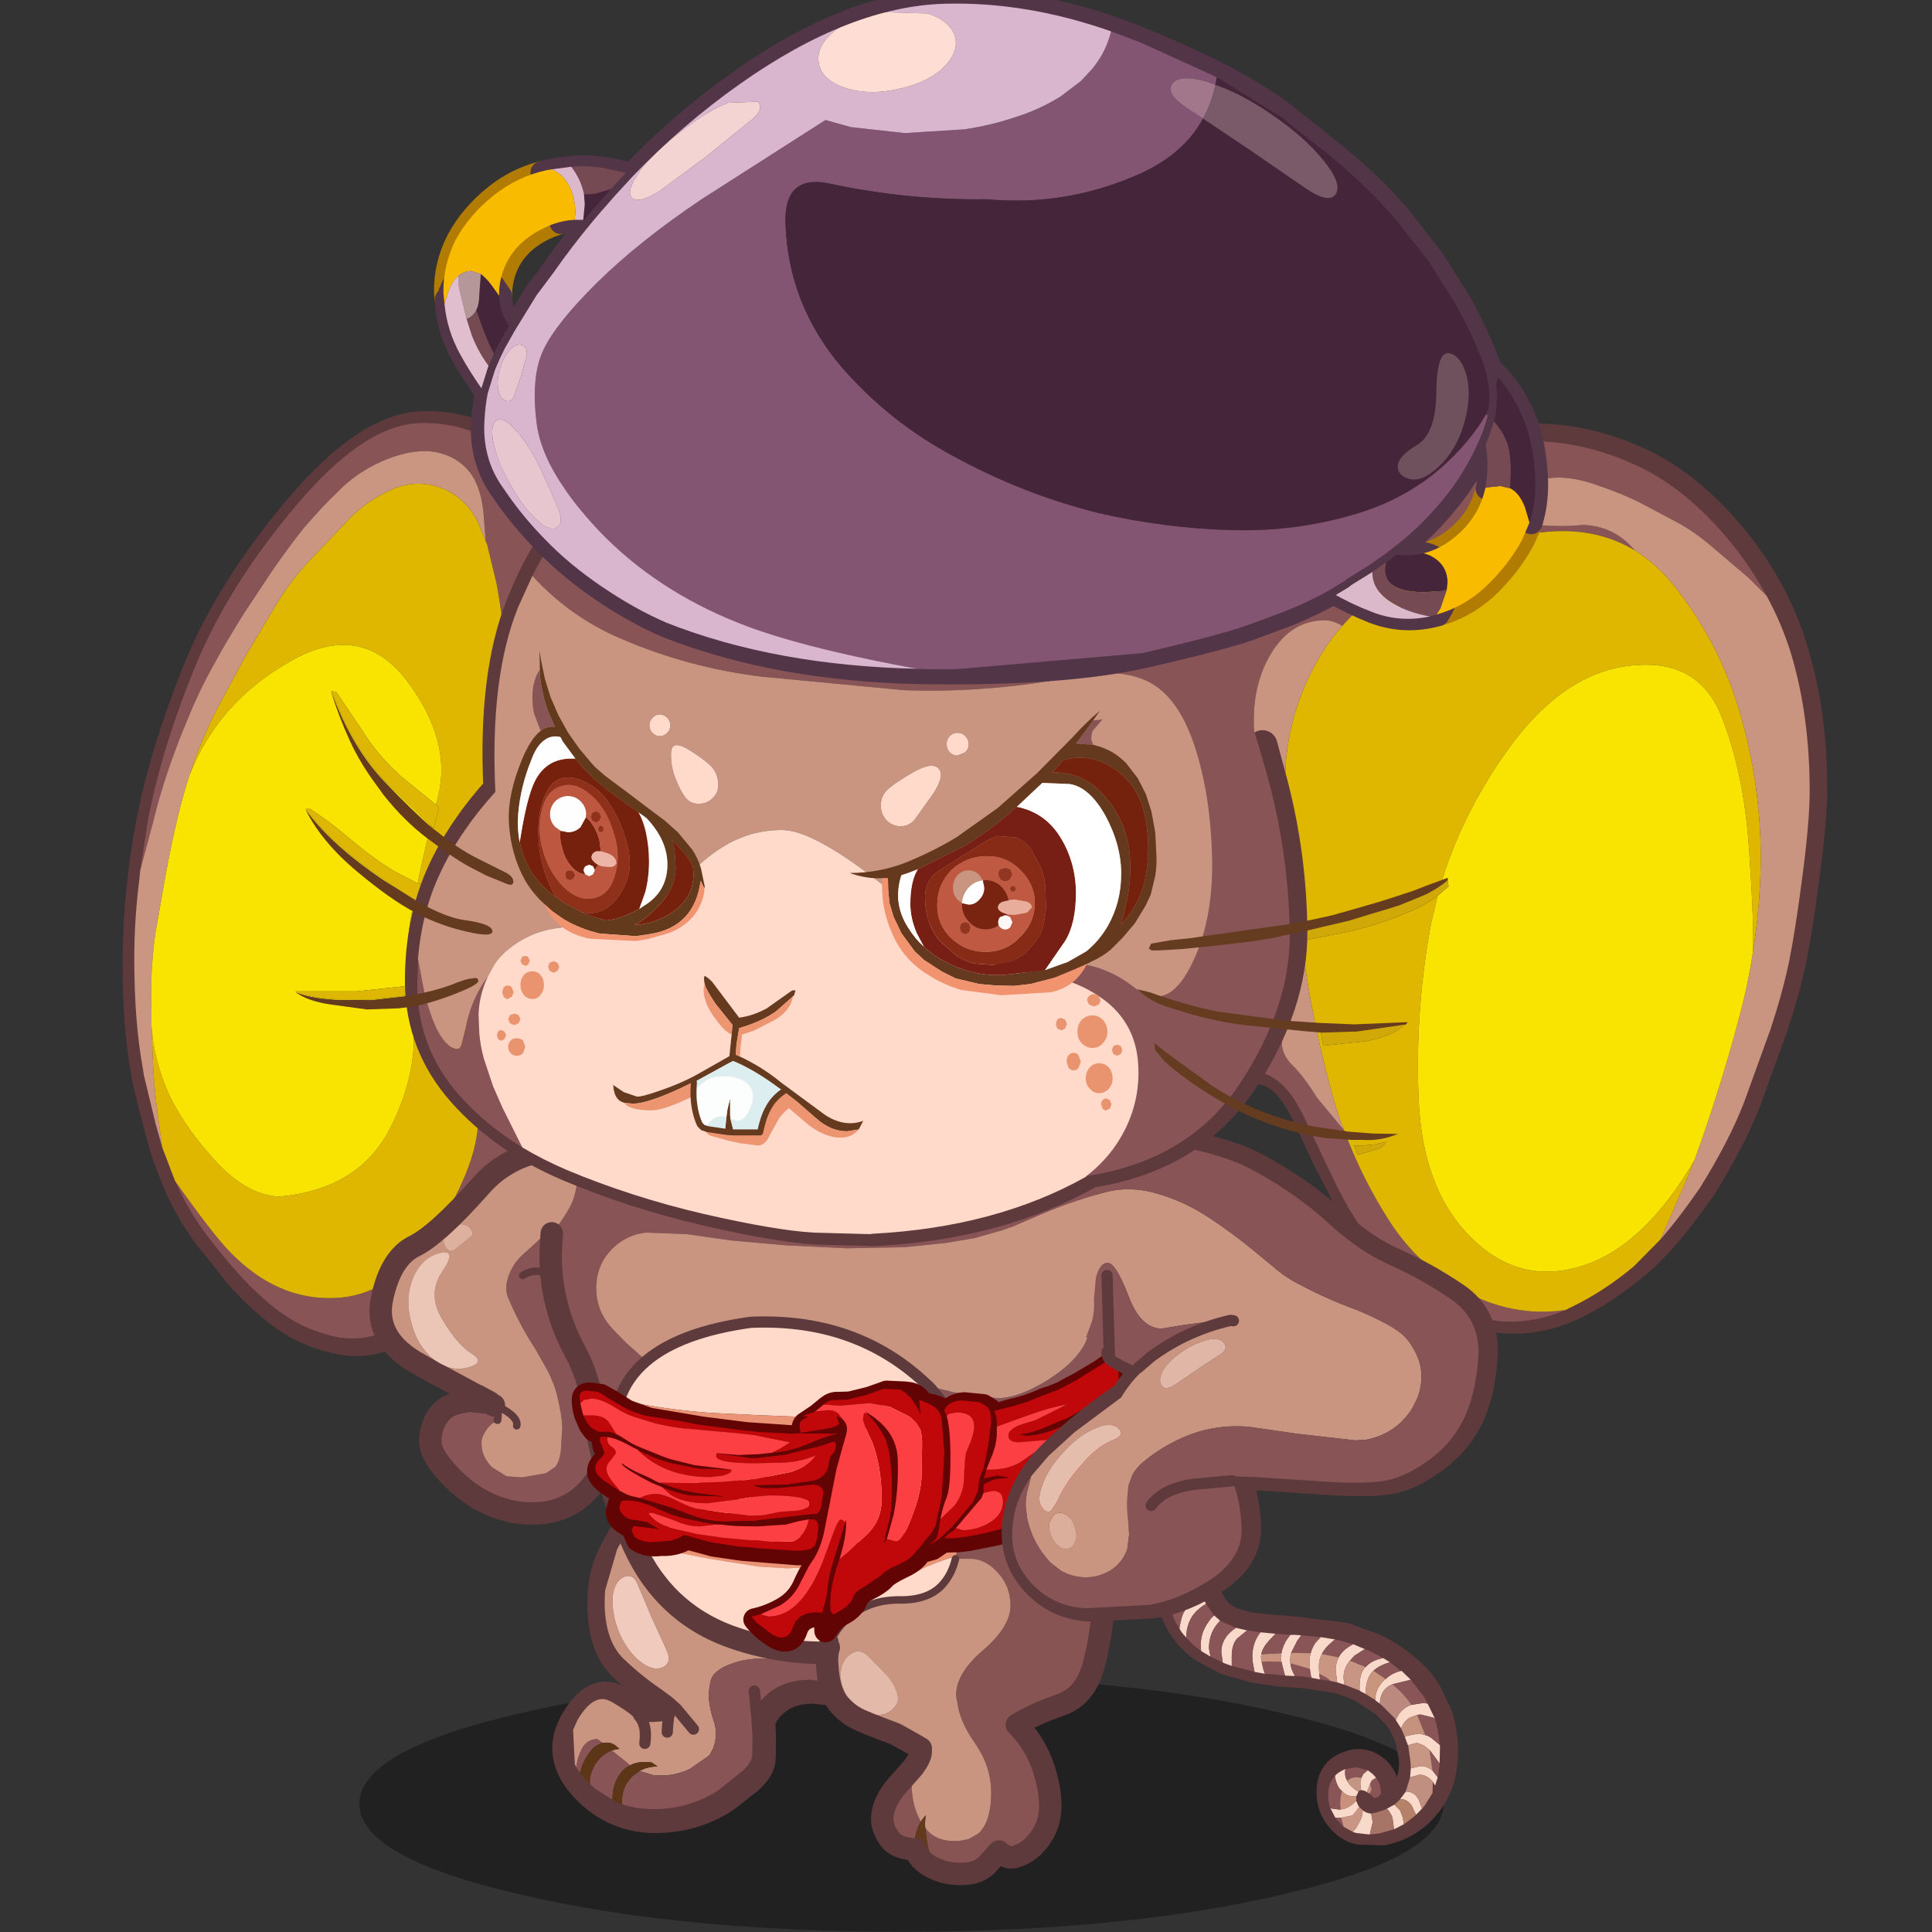 <svg xmlns:ffdec="https://www.free-decompiler.com/flash" xmlns:xlink="http://www.w3.org/1999/xlink" ffdec:objectType="frame" height="100" width="100" xmlns="http://www.w3.org/2000/svg"><rect width="100%" height="100%" fill="#333333" stroke="none"/><use ffdec:characterId="14" height="100.55" transform="translate(0 -.55)" width="100" xlink:href="#a"/><defs><g id="a" transform="translate(0 .55)"><use ffdec:characterId="1" height="34.2" transform="matrix(.387 0 0 .387 18.6 86.75)" width="145" xlink:href="#b"/><use ffdec:characterId="2" height="121.7" transform="matrix(.387 0 0 .387 53.362 21.926)" width="106.5" xlink:href="#c"/><use ffdec:characterId="3" height="58.95" transform="matrix(.387 0 0 .387 52.687 72.741)" width="58.85" xlink:href="#d"/><use ffdec:characterId="4" height="55.55" transform="matrix(.387 0 0 .387 28.577 73.38)" width="54.95" xlink:href="#e"/><use ffdec:characterId="5" height="126.4" transform="matrix(.387 0 0 .387 6.35 21.28)" width="64.25" xlink:href="#f"/><use ffdec:characterId="6" height="51.65" transform="matrix(.387 0 0 .387 19.12 58.92)" width="39.2" xlink:href="#g"/><use ffdec:characterId="7" height="92.4" transform="matrix(.387 0 0 .387 27.92 50.37)" width="78.95" xlink:href="#h"/><use ffdec:characterId="8" height="66.3" transform="matrix(.387 0 0 .387 42.22 71.918)" width="41.5" xlink:href="#i"/><use ffdec:characterId="9" height="40.3" transform="matrix(.387 0 0 .387 29.594 69.894)" width="75.05" xlink:href="#j"/><use ffdec:characterId="10" height="66.65" transform="matrix(.387 0 0 .387 51.844 58.145)" width="66.4" xlink:href="#k"/><use ffdec:characterId="11" height="118.4" transform="matrix(.387 0 0 .387 15.25 18.676)" width="154.25" xlink:href="#l"/><use ffdec:characterId="12" height="93" transform="matrix(.387 0 0 .387 22.467 -.561)" width="149" xlink:href="#m"/><use ffdec:characterId="13" height="134" transform="scale(.72 .746)" width="138.95" xlink:href="#n"/></g><g id="c"><path d="M81.45 5.25Q88 8.3 93.8 15.3q5.75 6.95 8.2 15.25 2.5 8.25 2.5 18.25 0 4.15-1.05 11.95-.85 6.55-1.7 10.8-.9 4.25-2.45 8.95l-3.6 9.95q-2.05 5.25-5.9 11.45-4.85 7.05-8.85 10.4-3.95 3.35-8.3 5.5-4.35 2.1-8.85 1.9-4.55-.15-10.15-4.15l-4.05-2.95-2.65-2.4-1.65-1.75-2.3-3.65-2.85-5.55-.35-.65-3.05-6.5q-1.65-3.25-3.35-4.55-1.75-1.35-3.4-1.1l-3.9.75q-2.25.5-6.2 0-3.9-.6-9.3-5.45-5.4-4.9-7.4-14.2-2.05-9.35-.6-18.15 1.45-8.75 8.45-17.55 6.85-8.75 24.3-19.45l.25-.1L43 8.6q2.5-1.35 10.35-4.05Q61.1 1.8 68 2q6.85.15 13.45 3.25z" fill="none" stroke="#5f3a3c" stroke-linecap="round" stroke-linejoin="round" stroke-width="4"/><path d="M19.35 20.4q4.15 3.45 5.25 7.7l1.95-4.45 2-4.95q1.25-3.75 2.5-6l.45-.75 1.85-1.15.25-.15L41 7q2.5-1.35 10.35-4.05Q59.1.2 66 .35q6.85.2 13.45 3.3Q86 6.7 91.8 13.7q2.85 3.5 4.95 7.35L94.4 18.7l-4.8-4.1q-2.45-2.1-4.65-3.3l-4.7-2.5q-2.45-1.3-6.4-2.65-3.95-1.35-6.7-.75-2.8.55-4.35 1.5-1.6 1-1.2 2.7.1.45.55.75l1.25.55 1.95.55q3.4.45 6.85.1 4.2.15 6.9 3.4-5.4-3.25-12.5-2.4-9.9.9-18.5 5.95-4.7 2.65-8.1 6.55l-.35-.2q-1.1-.55-1.95-.55-4.6 0-7.3 4.55-2.25 3.8-2.25 8.85 0 2.65.9 11.75l.1 1.05v.6q.45 4.2 1.6 10.35 1.9 10.3 1.9 12.1l-.4 3.15q-.4 2.3-.35 4.05 0 1.7 1.45 3.1 1.45 1.4 3.25 4.3l3.65 4.4q2.4 6.5 6.2 12.35 3.65 5.55 9.45 8.9 6.75 3.8 13.95 2.75-4 1.7-8.05 1.55-4.55-.15-10.15-4.15L47.6 111l-2.65-2.4-1.65-1.8-2.3-3.6q-1.55-2.7-2.85-5.55l-.35-.7-3.05-6.45q-1.6-3.25-3.35-4.55-1.75-1.4-3.4-1.15l-3.9.8q-2.25.5-6.15-.05Q14 85 8.6 80.1q-5.4-4.9-7.4-14.2-2.05-9.35-.55-18.1 1.4-8.8 8.4-17.55 3.65-4.65 10.3-9.85" fill="#885456" fill-rule="evenodd" transform="translate(1.65 2)"/><path d="M96.75 21.05q2.05 3.75 3.3 7.85 2.45 8.25 2.45 18.25 0 4.2-1.05 12-.85 6.5-1.7 10.8-.9 4.25-2.45 8.95l-3.6 9.95q-2.05 5.25-5.9 11.4-2.75 4-5.25 6.85l3.7-8.5.8-2 .8-2.2q3.05-8.7 5.4-17.65 1.05-4 1.65-8 .95-5.95 1.05-11.95.1-10.35-2.85-20.35-2.65-8.95-8.45-16.4-2.5-3.2-5.55-5.1-2.7-3.25-6.9-3.4-3.45.35-6.85-.1l-1.95-.55-1.25-.55q-.45-.3-.55-.75-.4-1.7 1.2-2.7 1.55-.95 4.35-1.5 2.75-.6 6.7.75t6.4 2.65l4.7 2.5q2.2 1.2 4.65 3.3l4.8 4.1 2.35 2.35m-56.5 71.5-3.65-4.4q-1.8-2.9-3.25-4.3t-1.45-3.1q-.05-1.75.35-4.05l.4-3.15q0-1.8-1.9-12.1-1.15-6.15-1.6-10.35v-.6l-.1-1.05q-.9-9.1-.9-11.75 0-5.05 2.25-8.85 2.7-4.55 7.3-4.55.85 0 1.95.55l.35.2q-2.6 2.95-4.4 6.7-3.95 8.25-3.1 17.1l2.15 19.1q1.25 9.7 3.85 19.2.7 2.75 1.75 5.4" fill="#c99580" fill-rule="evenodd" transform="translate(1.65 2)"/><path d="M82.55 107.1 79 110.7q-4 3.35-8.35 5.45l-.8.4q-7.2 1.05-13.95-2.75-5.8-3.35-9.45-8.9-3.8-5.85-6.2-12.35-1.05-2.65-1.75-5.4-2.6-9.5-3.85-19.2l-2.15-19.1q-.85-8.85 3.1-17.1 1.8-3.75 4.4-6.7 3.4-3.9 8.1-6.55 8.6-5.05 18.5-5.95 7.1-.85 12.5 2.4 3.05 1.9 5.55 5.1 5.8 7.45 8.45 16.4 2.95 10 2.85 20.35-.1 6-1.05 11.95.2-3.35-.5-13.75-.7-10.45-3.8-18.1-3.2-7.65-12.3-6.5-9.2 1.1-16.7 11.95-5.85 8.45-8.45 17.35l-.75.5-1.15.65-1.3.55-2.35.95-1.4.45-2.35.7-3.1.95-3.65.85-2.3.55.2 1.25 6.3-1.25q3.6-.9 7.05-2.3 2.45-.95 4.4-2.4l-.85 3.55q-2.2 11.6-1.7 23.6.5 12.1 6.95 18.5 6.4 6.45 14.8 3.9 8.3-2.55 15.1-14.1l-.8 2-3.7 8.5m-40.8-12.55-.2-.05.5 1.3 2.15-.65q1.35-.3 1.65-1.1l-1.5.35-1.55.15h-1.05M37.1 79.4l.35 1.8 5.75-.6q3.6-.7 5.25-2.3l-6.55.95-4.8.15" fill="#dfb700" fill-rule="evenodd" transform="translate(1.65 2)"/><path d="m52.75 61.15 1.45-1.25-.15-.9-.55.45-.35.25q2.6-8.9 8.45-17.35Q69.1 31.5 78.3 30.4q9.1-1.15 12.3 6.5 3.1 7.65 3.8 18.1.7 10.4.5 13.75-.6 4-1.65 8-2.35 8.95-5.4 17.65l-.8 2.2q-6.8 11.55-15.1 14.1-8.4 2.55-14.8-3.9-6.45-6.4-6.95-18.5-.5-12 1.7-23.6l.85-3.55" fill="#f9e401" fill-rule="evenodd" transform="translate(1.65 2)"/><path d="M19.35 20.4q5.15-4.1 12.15-8.45l-.45.75q-1.25 2.25-2.5 6l-2 4.95-1.95 4.45q-1.1-4.25-5.25-7.7" fill="#62391d" fill-rule="evenodd" transform="translate(1.65 2)"/><path d="M52.75 61.15q-1.95 1.45-4.4 2.4-3.45 1.4-7.05 2.3L35 67.1l-.2-1.25 2.3-.55 3.65-.85 3.1-.95 2.35-.7 1.4-.45 2.35-.95 1.3-.55 1.15-.65.75-.5.35-.25.55-.45.15.9-1.45 1.25M37.1 79.4l4.8-.15 6.55-.95q-1.65 1.6-5.25 2.3l-5.75.6-.35-1.8m4.65 15.15h1.05l1.55-.15 1.5-.35q-.3.8-1.65 1.1l-2.15.65-.5-1.3.2.05" fill="#d0a808" fill-rule="evenodd" transform="translate(1.65 2)"/></g><g id="d"><path d="M18.7 13.3q5.45 4.15 5.35 5.8L24 21l.05.25v.1q.35 2.25 1.3 4.35 1 2.05 2.35 2.85 1.4.8 3.75 1.2l6.05.55 6.15.75 3.8 1.4q2.2.95 4.15 2.6 2 1.6 3.1 3.45l1.5 3.15q.4 1.25.6 3.2.2 1.9-.2 4.2-.5 2.55-2.2 4.5-1.2 1.4-2.65 2.2-1.4.8-3 1.1l-3.05-.1q-1.45-.25-2.65-1.75t-1.1-3.5q.05-2.45 2.25-3.25 2-.8 3.7.7 1.1 1.05 1.05 2.6l-.3.3-.25.2-.25.05h-.1q-.55-.6-1.25-.95l-.85.05q-.65.85-.05 1.85.85 1.35 2.2 1.05 1.9-.45 3.2-1.55L52.35 51q.75-1.85.6-3.75l-.45-2.4q-.55-1.9-1.75-3.45l-1.55-1.6-3.05-2q-1.8-.9-3.75-1.35l-3.95-.6-3.6-.25-3.3-.5-3.65-1.05-3-1.6q-1.5-1.05-2.6-2.55-1.15-1.65-1.65-3.6l-.6-3.05v-.2L19 22.1Q9.7 10.75 6.55 14.5q.35-6.6-3.6-11-4-4.45 8.45 4.2l7.3 5.6z" fill="none" stroke="#5f3a3c" stroke-linecap="round" stroke-linejoin="round" stroke-width="4"/><path d="m5.4 11.7.25.6.2.4q-1 .6-1.65 1.4-.95 1.25-1 3.1l-.6-.7-.3-.5q.25-1.7.7-2.35.7-1.15 2.4-1.95m1.55 2.55.8.7q-1.5 1.5-1.5 3.7l.2 1.1L5.2 19l-.05-.75q0-1.75 1.05-3.15.3-.5.75-.85m2.9 1.65 1.5.35-1.35 1.1q-.7.85-.7 2.3V21l-1.1-.4-.1-.05-.2-1.4q0-1.75 1.55-2.95l.4-.3m3.3.6 2 .2-.9.95q-.85.95-1 1.8l-.05.4.1.6.25 1.1.2.5-1.4-.25-.25-1.35-.05-.75v-.1q.05-1.8 1.1-3.1m4 .35h.6l.85.05-.55.75-.8 1.6q-.15.55-.15 1.15l.05.25q.05.75.55 1.6l.05.1-1.3-.05-.1-.25-.4-1.6-.1-.5.1-.65q.15-1 .8-1.95l.4-.5m4.05.3 1.9.3-.5.45q-.85.7-1.25 1.5t-.4 1.65l.05 1 .1.75-1.1-.2-.1-.2-.15-1-.05-.9q0-.65.15-1.2.2-.75.65-1.4l.7-.75m4.35.95 1.55.65-1.35.85-.65.7q-.85 1-.85 2.25l.1.95-.95-.3-.2-1.6q0-1 .4-1.75.55-1.05 1.95-1.75m4 1.85.9.55q-1.45.45-2.2 1.15l-.25.25q-.8 1-.8 2.85l-.75-.4-.05-.05v-.55q0-1.6.6-2.4l.2-.2q.8-.9 2.35-1.2m2.45 1.7 1.25 1.2-2.45.6-.5.25q-.95.6-1.15 1.85l-.05.5-.6-.45v-.1q0-1.55 1.35-2.75h.05q.8-.8 2.1-1.1m3.5 4.4.95 1.95q-.2-.05-.25-.1l-1.65-.4-.45.05-.95.35q-.75.4-1.2 1.45l-.7-1.1q.3-.85.95-1.4.5-.45 1.15-.65l1.65-.25.5.1m1.65 5.55v.05l-.05 2.4-1.1-1.5-.25-.3-.75-.6-.5-.2q-.25-.15-.5-.15l-1.1.3v.05l-.1-.2-.35-.95.3-.15 1.5-.3h.1l.85.2q.55.15 1 .55l.95.8m-.3 4.3L36.5 37l-.3-.5q-.8-.95-1.8-.95l-.2.05-1.05.3.1-1.2 1.3-.3h.1q.8 0 1.5.6l.7.9m-2.1 4.2h-.05l-.15.2-.6.6-.3-.6-.1-.25q-.4-.95-1.3-1.2h-.45l.75-1v-.05h.05q1.2 0 1.75 1.2l.25.7.1.25.05.1v.05m-2.45 2.1-.25.1q-.5.3-1.05.55l-.2-1.55-.15-.35-.4-.65-.2-.2 1-.55.75.75.2.5.2.5.1.9m-4.55 1.35-1.75-.2h-.05l-.45-.15.45-.55.25-.45q.6-.95.6-1.7v-.2q.5.4 1.15.45l.2 1.15-.3 1.25-.1.4m-4.6-2.25-.65-1.25 1.1.15h.25q1.1-.1 2.1-1.15l.25.6.15.2-.4.55-.5.6-1.5.3h-.8m-.05-5.6q.5-.55 1.4-.9l-.05.45q0 .65.3 1.15.35.65 1.2 1.25l.3.15-.3.65h-.25q-1 0-1.65-.7l-.35-.35q-.5-.75-.6-1.7m4.4-.75.7.55.4.45-.6.4-.2.45-.1.25-.3.75v.1l-.3-.2-.5-.1-.1-.8q0-.45.15-.85l.25-.5.6-.5" fill="#f9d9ca" fill-rule="evenodd" transform="translate(19.3 13.85)"/><path d="M2.3 16q-.95-1.5-1.4-3.15L.35 9.8v-.2L-.7 6.9q-1-2.55-8.45-7.75Q-8.1-4.8-7-4.25l3.85 2.35q2.8 1.8 4.5 3.65l2.1 2.7.6 2.05.3 1.35v.05q.3 2 1.05 3.8-1.7.8-2.4 1.95-.45.65-.7 2.35m3.55-3.3 1.1 1.55q-.45.35-.75.85-1.05 1.4-1.05 3.15l.05.75q-1.15-.8-2-1.8.05-1.85 1-3.1.65-.8 1.65-1.4m1.9 2.25.25.15 1.85.8-.4.3Q7.9 17.4 7.9 19.15l.2 1.4-1.65-.8-.2-1.1q0-2.2 1.5-3.7m3.6 1.3.4.05 1.4.2q-1.05 1.3-1.1 3.1v.1l.05.75.25 1.35-.5-.15L9.3 21v-1.35q0-1.45.7-2.3l1.35-1.1m3.8.45 2 .15-.4.5q-.65.95-.8 1.95l-2.7.15q.15-.85 1-1.8l.9-.95m3.45.2 2.6.25-.7.75q-.45.65-.65 1.4l-2.6-.05.8-1.6.55-.75m4.5.55.85.2 1.6.45q-1.4.7-1.95 1.75l-2.25-.45q.4-.8 1.25-1.5l.5-.45m4 1.3.65.25 1.8.95q-1.55.3-2.35 1.2l-1.7-.7-.4-.15.65-.7 1.35-.85m3.35 1.75 1.45 1.15h.1q-1.3.3-2.1 1.1l-1.65-1.1q.75-.7 2.2-1.15m2.8 2.35L35 25.1l.5.95-.5-.1-1.65.25q-.9-1.3-2.1-2.35l-.45-.4 2.45-.6m3.2 5.15.05.2q.4 1.25.6 3.2l.05.2-.95-.8q-.45-.4-1-.55l-1.1-2.7.45-.05 1.65.4q.05.05.25.1m.65 6.05-.2 1.55-.05.3-.7-.9-.4-2.75.25.3 1.1 1.5M24.25 42.5l-.9-.95-.2-.25h.8l.3 1.2m-1.75-2.45q-.35-.9-.3-2 .05-1.45.9-2.35.1.95.6 1.7l.35.35q-.25.7-.25 1.75l.05.7h-.25l-1.1-.15m2-5.25 1.45-.25 1.55.4-.6.5-.25.5-.55-.05h-.15q-.75 0-1.2.5-.3-.5-.3-1.15l.05-.45m4.1 1.15q.7.95.65 2.15l-.3.35-.25.15-.25.05h-.1l-.6-.55.25-.6-.2-.7.2-.45.6-.4m-6-12.9-1.5-.25-.1-.75.95.5.65.5M20 22.6l-1.3-.2-.95-.05-.05-.1q-.5-.85-.55-1.6l2.6.75.15 1 .1.2m-3.55-.3-1.3-.15-1.4-.1-.2-.5-.25-1.1.95-.05 1.7.05.4 1.6.1.25" fill="#895557" fill-rule="evenodd" transform="translate(19.3 13.85)"/><path d="m23.4 23.2-.7-.15h-.1l-.65-.5-.95-.5-.05-1q0-.85.4-1.65l2.25.45q-.4.75-.4 1.75l.2 1.6" fill="#ca9681" fill-rule="evenodd" transform="translate(19.3 13.85)"/><path d="m26.4 24.3-2.05-.8-.1-.95q0-1.25.85-2.25l.4.15 1.7.7-.2.2q-.6.8-.6 2.4v.55" fill="#c89584" fill-rule="evenodd" transform="translate(19.3 13.85)"/><path d="m28.5 25.5-.2-.05-1.1-.7q0-1.85.8-2.85l.25-.25 1.65 1.1h-.05q-1.35 1.2-1.35 2.75" fill="#c9957d" fill-rule="evenodd" transform="translate(19.3 13.85)"/><path d="m31.25 28.25-.2-.3-1.6-1.6-.35-.3.05-.5q.2-1.25 1.15-1.85l.5-.25.45.4q1.2 1.05 2.1 2.35-.65.2-1.15.65-.65.55-.95 1.4" fill="#bb897e" fill-rule="evenodd" transform="translate(19.3 13.85)"/><path d="m32.45 30.5-.5-1.15q.45-1.05 1.2-1.45l.95-.35 1.1 2.7-.85-.2h-.1l-1.5.3-.3.15" fill="#c5927d" fill-rule="evenodd" transform="translate(19.3 13.85)"/><path d="m33.25 34.7-.05-.9-.3-2.15v-.05l1.1-.3q.25 0 .5.15l.5.2.75.6.4 2.75q-.7-.6-1.5-.6h-.1l-1.3.3" fill="#c79783" fill-rule="evenodd" transform="translate(19.3 13.85)"/><path d="m27.75 38.1-.35-.2v-.1l.3-.75.1-.25.2.7-.25.6m-1.15-.5-.35.15v.05l-.3-.15q-.85-.6-1.2-1.25.45-.5 1.2-.5h.15l.55.05q-.15.4-.15.85l.1.8" fill="#c49583" fill-rule="evenodd" transform="translate(19.3 13.85)"/><path d="M25.95 38.45v.6q-1 1.05-2.1 1.15l-.05-.7q0-1.05.25-1.75.65.7 1.65.7h.25" fill="#c8917c" fill-rule="evenodd" transform="translate(19.3 13.85)"/><path d="m25.5 43.2-1.25-.7-.3-1.2 1.5-.3.5-.6.4-.55.45.45v.2q0 .75-.6 1.7l-.25.45-.45.55" fill="#c99685" fill-rule="evenodd" transform="translate(19.3 13.85)"/><path d="m31 42.85-1.95.55-1.3.15.1-.4.3-1.25-.2-1.15.45-.1h.05l1.15-.35.45-.2.2.2.4.65.15.35.2 1.55" fill="#a67567" fill-rule="evenodd" transform="translate(19.3 13.85)"/><path d="m36.2 36.5-.05 1.5-1 1.6-.25.3-.1.15-.05.05v-.05l-.05-.1-.1-.25-.25-.7q-.55-1.2-1.75-1.2h-.05l.1-.25.5-1.65 1.05-.3.2-.05q1 0 1.8.95" fill="#c08f80" fill-rule="evenodd" transform="translate(19.3 13.85)"/><path d="m33.95 40.9-.45.4-1.2.9-.1-.9-.2-.5-.2-.5-.75-.75.5-.45.25-.25h.45q.9.25 1.3 1.2l.1.25.3.6" fill="#b58169" fill-rule="evenodd" transform="translate(19.3 13.85)"/><path d="m13.3 20.45-.1-.6.05-.4 2.7-.15-.1.65.1.5-1.7-.05-.95.05" fill="#ca937f" fill-rule="evenodd" transform="translate(19.3 13.85)"/><path d="M19.85 19.3q-.15.55-.15 1.2l.05.9-2.6-.75-.05-.25q0-.6.15-1.15l2.6.05" fill="#cb9782" fill-rule="evenodd" transform="translate(19.3 13.85)"/></g><g id="e"><path d="m27.45 36.95.4 3.75q.45-1.4 1.45-2.35 2.1-2.1 5.6-2.1l7.2.75 2.55-.3q1.3-.35 2.85-1.3 1.85-1.4 2.55-3.6 1.55-4.75 2.35-9.5.8-4.85.45-9.65-.2-2.9-1.7-5.4-2.55-4.35-7.8-4.95l-9 .35q-4.2 1.1-9.2 2.7-5.05 1.5-9.3 4.55-4.35 3.05-5 3.8-.65.7-2.45 4.05-1.95 3.55-1.65 8.3.25 4.7 2.65 7.1 2.45 2.35 5.25 4.3l1.35.95 1.05.95 2.25 2.7M16 38.4l.1.85-.1.95-.25 2.35M12.85 44q.3-2.5-.85-3.75 0-.5-3.1-2.4-3.05-1.9-5.75 2.65Q.45 45 4.2 49.2q3.75 4.15 9.15 4.35 5.4.1 9.7-2.7l3.15-2.45q1.7-1.55 1.7-2.8l.05-2.5-.1-2.4M12 40.25l.25.05 1.55.05 2.2-.15" fill="none" stroke="#5f3a3c" stroke-linecap="round" stroke-linejoin="round" stroke-width="4"/><path d="M7.6 19.7q-1.3.6-1.5 2.7v1.1q.1 1.7.85 3.6 1.1 2.5 2.75 3.85 1.75 1.4 3.05.85 1.35-.6.55-2.35l-1.95-4.25-1.8-4.25q-.6-1.8-1.95-1.25m-3.25 1.65L6 15.7q1.8-3.3 2.45-4l5-3.8q4.25-3.05 9.3-4.55L31.9.65 40.95.3q5.25.6 7.8 4.9 1.5 2.55 1.7 5.45.35 4.8-.5 9.65L49 25.1l-2.8 2.1q-3.15 2.15-6.8 3.25l-4.1.6-6.6-.3q-3.95-.45-6.55.5-2.65.9-2.95 2.4-.35 1.5-.2 2.65.15 1.25.6 2.6.65 1.85-.05 3.7l-.5.95-2.65 1.85q-2.4 1.1-4.9.8l-1.8-.55q1.05-.6 2.4-.6l-.8-.55-1-.05q-1.05 0-1.9.45l-.45-.4-2-1.6 1.15-.25h-.15l-.6-.5q-.5-.3-1-.3l-.6.05-.7-.5q-1.45 0-2.15 1.45-.85 1.7-.6 3.6v.15l-1-1.65L.05 40l.7-1.55q2.65-4.5 5.75-2.6 3.1 1.85 3.1 2.4l.25.05 1.5.05 2.25-.15-.15 1.4-.1.85h.05l.75-1.55.55-1.5-.05-.05-1.05-.95-1.35-1Q9.45 33.5 7 31.15q-2.45-2.4-2.7-7.1v-.55l.05-2.15m12.55 18.7-2.2-2.65 2.2 2.65m-7.3-1.8q1.15 1.25.8 3.7.35-2.45-.8-3.7" fill="#c99580" fill-rule="evenodd" transform="translate(2 1.6)"/><path d="m9.7 45.65 1.8.55q2.5.3 4.9-.8l2.65-1.85.5-.95q.7-1.85.05-3.7-.45-1.35-.6-2.6-.15-1.15.2-2.65.3-1.5 2.95-2.4 2.6-.95 6.55-.5l6.6.3 4.1-.6q3.65-1.1 6.8-3.25l2.8-2.1-1.35 4.65q-.7 2.25-2.6 3.65-1.5.95-2.85 1.25l-2.5.35-7.2-.8q-3.5 0-5.6 2.1-1 1-1.5 2.35l.15 2.45-.05 2.5q0 1.25-1.7 2.75l-3.15 2.5q-4.3 2.8-9.7 2.65l-1.7-.15-1.6-.35q-.3-.75-.3-1.35 0-1.95 1.4-3.3l.95-.7M6.1 50.4l-2.85-1.8-.2-1.3q0-1.85 1.25-3.25.75-.8 1.65-1.15l2 1.6.45.4q-.7.35-1.25 1.05-1.1 1.45-1.1 3.7l.05.75m19.3-11.75-.35-3.7.35 3.7M1.3 46.6v-.15q-.25-1.9.6-3.6.7-1.45 2.15-1.45l.7.5q-1.2.3-2.1 1.8-1 1.55-1.05 3.25l-.3-.35" fill="#885456" fill-rule="evenodd" transform="translate(2 1.6)"/><path d="M7.6 19.7q1.35-.55 1.95 1.25l1.8 4.25 1.95 4.25q.8 1.75-.55 2.35-1.3.55-3.05-.85-1.65-1.35-2.75-3.85-.75-1.9-.85-3.6v-1.1q.2-2.1 1.5-2.7" fill="#f0cabd" fill-rule="evenodd" transform="translate(2 1.6)"/><path d="m13.6 36.4 1.05.95.05.05-.55 1.5-.75 1.55h-.05l.1-.85.15-1.4.05-.95-.05-.85M6.95 50.8q-.4-.25-.85-.4l-.05-.75q0-2.25 1.1-3.7.55-.7 1.25-1.05.85-.45 1.9-.45l1 .05.8.55q-1.35 0-2.4.6l-.95.7q-1.4 1.35-1.4 3.3 0 .6.3 1.35l-.7-.2m-3.7-2.2L1.8 47.2l-.15-.15-.05-.1q.05-1.7 1.05-3.25.9-1.5 2.1-1.8l.6-.05q.5 0 1 .3l.6.5h.15l-1.15.25q-.9.35-1.65 1.15-1.25 1.4-1.25 3.25l.2 1.3m10.15-8.15.05-.85-.05.85" fill="#5d3617" fill-rule="evenodd" transform="translate(2 1.6)"/><path d="m51 26.7.95-4.8q.85-4.85.5-9.65-.2-2.9-1.7-5.45-2.55-4.3-7.8-4.9l-9.05.35-9.15 2.7q-5.05 1.5-9.3 4.55l-5 3.8q-.65.7-2.45 4l-1.65 5.65q-.1 1.3-.05 2.7.25 4.7 2.7 7.1 2.45 2.35 5.25 4.25l1.35 1 1.05.95.05.05 2.2 2.65M51 26.7l-1.35 4.65q-.7 2.25-2.6 3.65-1.5.95-2.85 1.25l-2.5.35-7.2-.8q-3.5 0-5.6 2.1-1 1-1.5 2.35l.15 2.45-.05 2.5q0 1.25-1.7 2.75l-3.15 2.5q-4.3 2.8-9.7 2.65l-1.7-.15-2.3-.55q-.4-.25-.85-.4l-2.85-1.8-1.45-1.4-.15-.15q-.85-1.05-1.35-2.1l-.25-4.95.7-1.55q2.65-4.5 5.75-2.6 3.1 1.85 3.1 2.4l.25.05 1.5.05 2.25-.15.05-.95-.05-.85m0 1.8-.15 1.4-.05.85m-3 1.5q.35-2.45-.8-3.7m15.45-3.3.35 3.7" fill="none" stroke="#5f3a3c" stroke-linecap="round" stroke-linejoin="round" stroke-width="1.5"/></g><g id="f"><path d="M40.1 2q-7.45.25-16.65 11.2T9.9 35Q5.55 45.9 3.75 55.3 2 64.65 2 73.65q-.05 8.4 1.1 14.7l.15.95 1.6 6.4q.95 3.9 2.6 7.6 1.4 3.35 3.7 6.55l4.5 5.65q2.55 2.9 5.55 5.2 3.05 2.3 6.75 3.2 3.95 1.15 7.55-.4 3.55-1.6 7.05-3.8 3.45-2.25 5.5-4.7 1.95-2.4 3.35-5.65 1.35-3.25 1.4-7.3 0-3.95-.55-7.8l-1.1-7.3-.3-1.65q-1.4-7 .75-14.75 2.15-7.85 4-12.25l3.75-9q1.95-4.5 2.35-7.3.45-2.8.5-6.3l.05-3.65q-1.15-19.3-7.9-24.75Q47.55 1.75 40.1 2z" fill="none" stroke="#5f3a3c" stroke-linecap="round" stroke-linejoin="round" stroke-width="4"/><path d="m47 15.8-.25-3.25q-.25-3.8-1.85-5.95-1.65-2.1-4.45-2.7-2.8-.55-6.45.85-3.65 1.4-6.35 4-2.6 2.5-4.95 5.25-2.15 2.7-4.15 5.6l-3.85 5.8q-2.05 3.25-3.95 6.7-2 3.55-3.5 7.25-1.6 3.75-2.8 7.35-1.15 3.4-1.95 6.75L.8 59.8l1-6.5q1.75-9.4 6.15-20.25Q12.3 22.15 21.5 11.2 30.65.25 38.15 0 45.6-.25 52.4 5.3q6.75 5.45 7.9 24.75l-.05 3.7-.5 6.25q-.4 2.8-2.35 7.3l-3.8 9q-1.85 4.4-4 12.25-2.1 7.75-.7 14.8l.25 1.6 1.15 7.3q.5 3.85.5 7.8-.05 4.05-1.4 7.3-1.35 3.25-3.3 5.7-2.05 2.4-5.5 4.65-3.5 2.2-7.1 3.8-3.55 1.6-7.55.45-3.65-.95-6.7-3.25-3-2.3-5.55-5.2-2.45-2.75-4.55-5.65-2.2-3.1-3.6-6.35 4.85 6.85 7.1 9.2 6.45 6.75 14.4 6.3 7.95-.4 13.8-9.85 5.85-9.5 5.05-15.65l-1-7.6-.35-1.95q-.4-3.65-.4-6.05 0-3.95.9-7.85l1.95-7.1q2.9-10 2.9-22.1 0-9.85-1.45-17.4l-1.25-5.2-.2-.45" fill="#885456" fill-rule="evenodd" transform="translate(1.55 1.6)"/><path d="m.8 59.8 1.7-6.35q.8-3.35 1.95-6.75 1.2-3.6 2.8-7.35 1.5-3.7 3.5-7.25 1.9-3.45 3.95-6.7l3.85-5.8q2-2.9 4.15-5.6 2.35-2.75 4.95-5.25 2.7-2.6 6.35-4 3.65-1.4 6.45-.85 2.8.6 4.45 2.7 1.6 2.15 1.85 5.95L47 15.8l-.7-1.7q-1.3-3.5-4.6-5.15-3.5-1.6-7.05-.15-3.75 1.6-6.4 4.55l-4.95 5.2q-2.75 2.95-4.8 6.55l-3.75 6.3-3.5 6.5Q9.4 41.45 8.1 45l-.7 2.05q-.85 2.6-1.55 5.5Q4.9 56.5 4.2 60.4l-1.4 7.95q-.55 4.1-.55 8.2l.05 2.15v2.05l.05.25.1 3.6q.15 3.9.7 7.95l.6 4.35-.9-3.2-1.55-6.4-.15-.95Q0 80.05 0 71.65q0-5.35.7-10.8l.1-1.05" fill="#ca9681" fill-rule="evenodd" transform="translate(1.55 1.6)"/><path d="m47 15.8.2.45 1.25 5.2Q49.9 29 49.9 38.85q0 12.1-2.9 22.1l-1.95 7.1q-.9 3.9-.9 7.85 0 2.4.4 6.05l.35 1.95 1 7.6q.8 6.15-5.05 15.65Q35 116.6 27.05 117q-7.95.45-14.4-6.3-2.25-2.35-7.1-9.2l-.1-.15-1.7-4.45-.6-4.35q-.55-4.05-.7-7.95l-.1-3.6q.2 3.55 1.85 7.75 1.9 4.65 6.35 9.6 4.4 4.95 8.85 5.1 10.55-.95 14.75-9 4.15-8.05 3-15.55l-.3-2.4.35-.05-.1-1.3-.35.1q-.5-5.25.3-9.45l.4-2.1.45.2.45-2.2-.45-.15q.8-3.95 1.75-7.7l.4.35.7-2.8-.4-.35.25-1q1.95-7.5-4.15-15.6Q30.3 26.4 20.8 31.9q-9.55 5.4-13.4 15.15L8.1 45q1.3-3.55 3.15-7.1l3.5-6.5 3.75-6.3q2.05-3.6 4.8-6.55l4.95-5.2q2.65-2.95 6.4-4.55 3.55-1.45 7.05.15 3.3 1.65 4.6 5.15l.7 1.7" fill="#dfb700" fill-rule="evenodd" transform="translate(1.55 1.6)"/><path d="m2.35 81-.05-.25V78.7l-.05-2.15q0-4.1.55-8.2l1.4-7.95q.7-3.9 1.65-7.85.7-2.9 1.55-5.5 3.85-9.75 13.4-15.15 9.5-5.5 15.65 2.55 6.1 8.1 4.15 15.6l-.25 1-4.55-3.7q-3.35-3-5.25-6.15L27 35.95l-.6-.1q2.8 7.5 7.05 11.95l6.2 6.05q-.95 3.75-1.75 7.7l-3.1-1.6q-2.6-1.55-5.55-4-2.95-2.55-5.75-4.35h-.55q3.5 4.8 10.5 9.5 2.15 1.5 4 2.6l-.4 2.1q-.8 4.2-.3 9.45L29.7 76h-8.15q1.75.8 5.3 1.05l4.9.05 4.8-.55.3-.05.3 2.4q1.15 7.5-3 15.55-4.2 8.05-14.75 9-4.45-.15-8.85-5.1-4.45-4.95-6.35-9.6-1.65-4.2-1.85-7.75" fill="#f9e401" fill-rule="evenodd" transform="translate(1.55 1.6)"/><path d="m39.65 53.85-6.2-6.05q-4.25-4.45-7.05-11.95l.6.1 3.55 5.25q1.9 3.15 5.25 6.15l4.55 3.7.4.35-.7 2.8-.4-.35m-2.2 9.85q-1.85-1.1-4-2.6-7-4.7-10.5-9.5h.55q2.8 1.8 5.75 4.35 2.95 2.45 5.55 4l3.1 1.6.45.15-.45 2.2-.45-.2m-.7 11.55.35-.1.1 1.3-.35.05-.3.05-4.8.55-4.9-.05q-3.55-.25-5.3-1.05h8.15l7.05-.75" fill="#deb704" fill-rule="evenodd" transform="translate(1.55 1.6)"/></g><g id="g"><path d="M15.6 36.2v.05q-1.05.5-1.65 1.55-.35.55-.45 1.2-.05.9.25 1.8.4.95 1.15 1.7l1.95 1.2 2.05.15 3.2-.55 1.25-.85q.5-.55.75-2.05l.2-3.2q-.05-1.75-.75-4.55-.4-1.45-1.2-3.05l-1.7-3q-2.1-3.2-3.6-6.8-.4-1-.15-2.15.5-2.05 1.95-3.45l2.1-1.9 1.9-1.9 2.5-3.65q.65-1.2.95-3.25.2-1.6-.9-3.45l.75.05 2.6.35Q33 1.55 34.65 4q1.55 2.45 1.55 5.8 0 4.6-3.7 7.45-4.3 3.3-5.6 5.7 3.2 6.7 3.65 10.35.45 3.9-.4 7.7l-.7 2q-.9 1.95-2.6 3.4l-.35.3q-1.55 1.15-3.4 1.65-2.9.65-5.8 0L16.05 48q-3.5-1.1-6.5-4.1-2.95-3-2.9-4.9 0-1.95 1.05-3.4.85-1.25 2.45-1.65l.3-.1 1.35-.25 2.6.25h.1l.65.35q.75.6.5 1.9v.1h-.05M19 16.85q3.65-2.4 7.4 5.1l.5 1-.5-1q-3.75-7.5-7.4-5.1" fill="#885456" fill-rule="evenodd" transform="translate(1.5 1.5)"/><path d="M25.4.05q1.1 1.85.9 3.45-.3 2.05-.95 3.25l-2.5 3.65-1.9 1.9-2.1 1.9q-1.45 1.4-1.95 3.45-.25 1.15.15 2.15 1.5 3.6 3.6 6.8l1.7 3q.8 1.6 1.2 3.05.7 2.8.75 4.55l-.2 3.2q-.25 1.5-.75 2.05l-1.25.85-3.2.55-2.05-.15-1.95-1.2q-.75-.75-1.15-1.7-.3-.9-.25-1.8.1-.65.45-1.2.6-1.05 1.65-1.55v-.05h.05v-.1q.25-1.3-.5-1.9l.05-.05-.55-.3-.1-.05-.15-.1-1.4-.75-.1-.05h-.1l-.15-.1-4.35-2.35-.45-.25-.65-.3-.5-.3-.7-.4-.7-.4Q-1 25.4.2 19.9q1.15-5.45 4.35-7 3.1-1.55 8.8-8 1.4-1.6 3.05-2.65Q18.3 1 20.55.45l.1-.05h.05l3.8-.4.9.05m-13.35 11.6q.5-.3.05-.95-.45-.65-1.25-.7-.8-.05-1.5.45t-.9 1.25q-.15.8.3 1.4.45.65 1 .4l1.15-.9 1.15-.95m-7.7 5.5q-1.1 2.65-.3 5.8Q4.8 26.15 7 28q2.25 1.8 4.7 1.15 2.4-.65.5-1.85-1.95-1.2-3.95-4.6-2.05-3.4 0-6.4 2.05-3.05-.35-2.45-2.4.6-3.55 3.3m3.95 13.3-1.1-.55 1.1.55m9.9 6.5q.25-1-1.7-2.15l-1.85-.95 1.85.95q1.95 1.15 1.7 2.15" fill="#c99580" fill-rule="evenodd" transform="translate(1.5 1.5)"/><path d="m12.05 11.65-1.15.95-1.15.9q-.55.25-1-.4-.45-.6-.3-1.4.2-.75.9-1.25t1.5-.45q.8.05 1.25.7.45.65-.05.95" fill="#deb19e" fill-rule="evenodd" transform="translate(1.5 1.5)"/><path d="M4.35 17.15q1.15-2.7 3.55-3.3 2.4-.6.35 2.45-2.05 3 0 6.4 2 3.4 3.95 4.6 1.9 1.2-.5 1.85Q9.25 29.8 7 28q-2.2-1.85-2.95-5.05-.8-3.15.3-5.8" fill="#ebc6b6" fill-rule="evenodd" transform="translate(1.5 1.5)"/><path d="m16.65 35.7-.65-.35h-.1l-2.6-.25-1.35.25-.3.1q-1.6.4-2.45 1.65-1.05 1.45-1.05 3.4-.05 1.9 2.9 4.9 3 3 6.5 4.1l1.25.35q2.9.65 5.8 0 1.85-.5 3.4-1.65l.35-.3q1.7-1.45 2.6-3.4l.7-2q.85-3.8.4-7.7-.45-3.65-3.65-10.35 1.3-2.4 5.6-5.7 3.7-2.85 3.7-7.45 0-3.35-1.55-5.8-1.65-2.45-5.9-3.55l-2.6-.35L26 1.5l-3.8.4h-.05l-.1.05q-2.25.55-4.15 1.8-1.65 1.05-3.05 2.65-5.7 6.45-8.8 8-3.2 1.55-4.35 7-1.2 5.5 5.1 8.9l.7.4.7.4.5.3 1.1.55 4.35 2.35.15.1h.1l.1.05 1.4.75.15.1.1.05" fill="none" stroke="#5f3a3c" stroke-linecap="round" stroke-linejoin="round" stroke-width="3"/><path d="M15.6 36.2h.05v-.1q.25-1.3-.5-1.9M26.9 22.95l-.5-1q-3.75-7.5-7.4-5.1m-4.35 17 1.85.95q1.95 1.15 1.7 2.15" fill="none" stroke="#5f3a3c" stroke-linecap="round" stroke-linejoin="round" transform="translate(1.5 1.5)"/></g><g id="h"><path d="M.15 33.3q1.4-1.65 2.45-3.6.65-1.2.95-3.25.3-2.1-1.75-4.7l1.1-3.85.05-.2 1.6-3.1q1.5-3 9.65-8.55 8.05-5.6 19.9-6Q46-.4 54.15 2.8q8.15 3.15 10.65 5t5.3 6.3q2.1 3.45 3.2 7.95l1.1 5.9-.9.25-7.4 2.6-5.6 2.05-3.85 1.1-3.95.65-5.35.55-7.7.15-8.2-.4-7.3-.65-6-.85-5.4-.2q-2.45.3-4.2 1.9-1.85 1.65-2.3 4-.7 4.1 2.1 7.05l1.7 1.75 2.75 2.45q-2.6 2.2-3.6 5.2l-2.05-.5.5.3L9 56.2l-.05.15Q7.5 61.6 7.5 65.25q-1.25-4.45-1.9-9-.5-3.75-2.3-7.1Q-.1 42.9 0 35.85l.15-2.55m50.3 20.35 1.4.4 1.25.3.75.2 5.9.8q2.75 0 6.6-2.35 3.85-2.4 5.15-5.05 1.3-2.75 1.5-6.65.2-3.9 1.45-3.85l.65.1.05.75.15 3.45.65 19.35-.8 6.35q-.6 3.4-3.8 7.95l-2.9 3.2q-2.8 2.5-7 4.5-4.15 1.95-9.55 3.55 2.85-5.4 4.15-12.7 1.85-10.25-3.1-17.35l-2.1-2.55-.4-.4" fill="#885456" fill-rule="evenodd" transform="translate(1.5 1.5)"/><path d="M1.8 21.75q2.05 2.6 1.75 4.7-.3 2.05-.95 3.25-1.05 1.95-2.45 3.6.25-5.85 1.65-11.55m11 28.6-2.75-2.45-1.7-1.75q-2.8-2.95-2.1-7.05.45-2.35 2.3-4 1.75-1.6 4.2-1.9l5.4.2 6 .85 7.3.65 8.2.4 7.7-.15 5.35-.55 3.95-.65 3.85-1.1 5.6-2.05 7.4-2.6.9-.25.3 3 .4 6.6-.65-.1Q73.2 37.4 73 41.3q-.2 3.9-1.5 6.65-1.3 2.65-5.15 5.05-3.85 2.35-6.6 2.35l-5.9-.8-.75-.2-1.25-.3-1.4-.4-1.1-1q-9.15-8.05-22.6-7.45-9.4 1.3-13.95 5.15" fill="#c99580" fill-rule="evenodd" transform="translate(1.5 1.5)"/><path d="M7.5 65.25q0-3.65 1.45-8.9L9 56.2l.85.45 2.9 1.1 3.55.55 1.3.25 2.25.4 5.95.75 1.6.15.15.05 4.8.25 1.2-.05-.05-.05q-.45-1.45.3-1.8l.7-.4h-.8l-6.3-.25-6.2-.3q-6.85-.55-12-1.75 1-3 3.6-5.2 4.55-3.85 13.95-5.15 13.45-.6 22.6 7.45l1.1 1 .4.4-1.95.3-.75.2q.75.3 1.1 1.1h.05l.5.15q2.05.3 2.85 1.35l.3-.55q4.95 7.1 3.1 17.35-1.3 7.3-4.15 12.7l-7.3 1.85q-10.05 2.2-19.65-.95-9.55-3.1-13.8-12.4-2.25-4.9-3.65-9.9m27.5 12q.1-1.25-.7-1.3l-.8-.15-.8.05-4.4-.35-.75-.05-.15-.05-2.15-.15-3.8-.55-3.35-.95h-.25l-1.8.7-1.7.15-1.1.05q1.15.75 2.8 1.15l5.1 1 6.25 1 .15.05 4.05.25 2.35-.1.6-.05.45-.7m17.1-3.1-1.4 1-1.45.4-.3.25q-.6 1.05-2.4 1.85-1.75.75-2.4 1.5L42 80.6q-1.4.65-1.6 1.75l-1.8 1.55q-.35.15-.75.45l-1.2 1.35 5.05-3 5.75-3.3q1.5-.9 3-1.6l.35-.1q1.2-.55 2.45-.95l2.2-.55.3-2.3-.25.05-1.3.15-1.55.05h-.55" fill="#ffdaca" fill-rule="evenodd" transform="translate(1.5 1.5)"/><path d="m9 56.2-1.35-.85-.5-.3 2.05.5q5.15 1.2 12 1.75l6.2.3 6.3.25h.8l-.7.4q-.75.35-.3 1.8l.05.05-1.2.05-4.8-.25-.15-.05-1.6-.15-5.95-.75-2.25-.4-1.3-.25-3.55-.55-2.9-1.1L9 56.2m43.95.4-.3.55q-.8-1.05-2.85-1.35l-.5-.15h-.05q-.35-.8-1.1-1.1l.75-.2 1.95-.3 2.1 2.55m-.85 17.55h.55l1.55-.05 1.3-.15.25-.05-.3 2.3-2.2.55q-1.25.4-2.45.95l-.35.1q-1.5.7-3 1.6l-5.75 3.3-5.05 3 1.2-1.35q.4-.3.75-.45l1.8-1.55q.2-1.1 1.6-1.75l2.15-1.45q.65-.75 2.4-1.5 1.8-.8 2.4-1.85l.3-.25 1.45-.4 1.4-1M35 77.25l-.45.7-.6.05-2.35.1-4.05-.25-.15-.05-6.25-1-5.1-1q-1.65-.4-2.8-1.15l1.1-.05 1.7-.15 1.8-.7h.25l3.35.95 3.8.55 2.15.15.15.05.75.05 4.4.35.8-.05.8.15q.8.05.7 1.3" fill="#ea9375" fill-rule="evenodd" transform="translate(1.5 1.5)"/><path d="m1.65 34.8-.15 2.55q-.1 7.05 3.3 13.3 1.8 3.35 2.3 7.1.65 4.55 1.9 9 1.4 5 3.65 9.9 4.25 9.3 13.8 12.4 9.6 3.15 19.65.95l7.3-1.85q5.4-1.6 9.55-3.55 4.2-2 7-4.5l2.9-3.2q3.2-4.55 3.8-7.95l.8-6.35-.65-19.35-.15-3.45-.05-.75-.4-6.6-.3-3-1.1-5.9q-1.1-4.5-3.2-7.95-2.8-4.45-5.3-6.3-2.5-1.85-10.65-5Q47.5 1.1 35.6 1.55q-11.85.4-19.9 6-8.15 5.55-9.65 8.55l-1.6 3.1-.05.2-1.1 3.85" fill="none" stroke="#5f3a3c" stroke-linecap="round" stroke-linejoin="round" stroke-width="3"/><path d="M9 66.75q0-3.65 1.45-8.9l.05-.15m.2-.65q1-3 3.6-5.2Q18.85 48 28.25 46.7q13.45-.6 22.6 7.45l1.1 1 .4.4 2.1 2.55q4.95 7.1 3.1 17.35-1.3 7.3-4.15 12.7" fill="none" stroke="#5f3a3c" stroke-linecap="round" stroke-linejoin="bevel" stroke-width="1.5"/></g><g id="i"><path d="m17.2 22.05.45-3-.05-.7.05-.35q.6-9.35 4.1-13.65Q25.25 0 31.05 0q2.75 0 4.75.9l.1.05.4.2q1.85.9 2.1 1.95.3 1.1-.35 10.35l-1 14.2q-.35 5-1.45 8.9-1.1 3.9-4.35 5.05-3.3 1.1-5.85 2.65 2.95 2.9 4 7.3 1.1 4.35-.35 7-1.45 2.65-3.85 3.35-1.05.35-2.2-.7l-1.7 1.9-.7.5q-1.1.6-2.7.6-1.8 0-3.3-.65L14 62.2q-.35-.8-.6-2.2l-.25-1.95q1.55 2.05 4.75 1.7l1.05-.2 1.3-.75.35-.35q1.05-1.25 1.3-3.6.4-3.8-1.3-6.85l-.65-1.1q-1.85-2.55-2.35-4.8l-.3-1.65q-.15-2.95 3.55-6.15 3.7-3.15 3.7-6 0-2.55-1.75-4.45-1.7-1.85-3.8-1.8h-1.8m-5.35 38.9q-2.5-.2-3.35-1.3-1.1-1.45-1.1-2.75 0-2.5 2.6-5.2l1.55-1.75-.2 2.5q0 2.55 1.2 4.75l-.4.8q-.4 1.1-.4 2.05l.1.9" fill="#875453" fill-rule="evenodd" transform="translate(1.5 .6)"/><path d="M17.2 22.05H19q2.1-.05 3.8 1.8 1.75 1.9 1.75 4.45 0 2.85-3.7 6-3.7 3.2-3.55 6.15l.3 1.65q.5 2.25 2.35 4.8l.65 1.1q1.7 3.05 1.3 6.85-.25 2.35-1.3 3.6l-.35.35-1.3.75-1.05.2q-3.2.35-4.75-1.7v-.15l-.05-.25.1-1.3-.65.85q-1.2-2.2-1.2-4.75l.2-2.5q1-1.35 1-2.1v-.45l-.85-.5-2.5-1.4-3.65-1.4-.45-.2q-1.75-.65-2.9-1.8l-.5-.5Q.25 39.95.05 36.35q-.1-.95.05-1.85l.1-.45.05-.15.3-.8q.65-1.65 2.15-3 2.85-2.6 7.05-2.55 4.15.05 6-2.4 1-1.25 1.45-3.1M8.9 42.1q.8-.8.55-1.85-.25-1.3-1.5-2.7l-2.45-2.5q-1.15-1.1-2.35-.25-1.2.85-1.3 2.55-.1 1.75 1.05 3.35l1.4 1.4 1.35.65q1.65.5 2.85-.3l.4-.35" fill="#c99580" fill-rule="evenodd" transform="translate(1.5 .6)"/><path d="m8.9 42.1-.4.35q-1.2.8-2.85.3L4.3 42.1l-1.4-1.4q-1.15-1.6-1.05-3.35.1-1.7 1.3-2.55 1.2-.85 2.35.25l2.45 2.5q1.25 1.4 1.5 2.7.25 1.05-.55 1.85" fill="#e3b9a9" fill-rule="evenodd" transform="translate(1.5 .6)"/><path d="M13.15 58.05 13.4 60q.25 1.4.6 2.2l.6 1.35-.65-.3q-1.7-.95-2.1-2.3l-.1-.9q0-.95.4-2.05l.4-.8.65-.85-.1 1.3.05.25v.15" fill="#633a1c" fill-rule="evenodd" transform="translate(1.5 .6)"/><path d="M.55 33.1q.65-1.65 2.15-3 2.85-2.6 7.05-2.55 4.15.05 6-2.4 1-1.25 1.45-3.1" fill="none" stroke="#5f3a3c" stroke-linecap="round" stroke-linejoin="round" transform="translate(1.5 .6)"/><path d="M16.1 64.15q1.5.65 3.3.65 1.6 0 2.7-.6l.7-.5 1.7-1.9q1.15 1.05 2.2.7 2.4-.7 3.85-3.35 1.45-2.65.35-7-1.05-4.4-4-7.3 2.55-1.55 5.85-2.65 3.25-1.15 4.35-5.05 1.1-3.9 1.45-8.9l1-14.2q.65-9.25.35-10.35-.25-1.05-2.1-1.95l-.4-.2-.1-.05M13.05 50.55q1-1.35 1-2.1V48l-.85-.5-2.5-1.4-3.65-1.4-.45-.2q-1.75-.65-2.9-1.8l-.5-.5q-1.45-1.65-1.65-5.25-.1-.95.05-1.85l.1-.45.05-.15m11.6 27.05q-2.5-.2-3.35-1.3-1.1-1.45-1.1-2.75 0-2.5 2.6-5.2l1.55-1.75m.3 11q.4 1.35 2.1 2.3l.65.3" fill="none" stroke="#5f3a3c" stroke-linecap="round" stroke-linejoin="round" stroke-width="3"/><path d="m1.75 34.5.3-.8" fill="none" stroke="#5f3a3c" stroke-linecap="round" stroke-linejoin="round" stroke-width="2"/></g><g id="j"><path d="m45.75 6.75-1.4-1.1-2.25-.1-2.25.8L37.2 7l-1.6.05q-.7-.05-1.35.45l-1.4 1.15-1.5 1q-.75.35-.3 1.8L33.8 11q2.4-.3 2.35-.85l-.25-.95q1.85.8 1.15 2.85-.75 2-1.2 4.25l-.9 4.35-.85 4.3q-.5 2.1-1.4 3.45l-.15.25q-.85 1.25-1.6 3-.9 1.85-2.75 2.9-1.85 1.05-3.75 1.45 1.05 1.35 2.7 2.35 2.15 1.25 2.9-.95.7-2.2 3.95-1.9l.1-.75.05-.05.4-1.65q.1-1.7.6-3.45l1.95-6.55v.45q0 2.15-1.05 5.25-1.1 3.1-1.1 5.65l.05.85.4.5.75-.45q1.15-.55 1.8-1.55.25-1.1 1.6-1.75 1.55-.75 2.2-1.45.6-.7 2.35-1.5 1.8-.8 2.4-1.85l.3-.25 1.8-2.25q.95-1.4 1.3-4.75l.35-5.9-.35-4.4q-.2-1.7-2.55-2.45l-.5-.15v.1l.2 1.85-.4-1-.9-1.25m-1.4-1.1.55.05q1.4.15 1.9 1.35h.05m3.75 2.2q.5 1.7.5 5.6 0 3.85-.55 5.2-.6 1.4-.85 3.25l-.5 2.25-.95 1 1.45-1L51 24.3l3.1-3.55.65-1.6.05-.45.05-.6.1-.4.35-.95.8-3.5.4-3.25-.1-1.3v-.05l-.1-.2-.3-.5-.95-.6-2.55-.25q-1.85.15-2.3 1.45l.4.7M47.35 7.2q2.1.3 2.85 1.35m-7 8.9q.15 3.35-.2 5.15l-.9 3.75q.75-1 1.35-3.95.7-3.55.55-7.5-.15-3.9-4.3-6.3 2.2 2.3 2.75 3.9.6 1.6.75 4.95m26.85-9.1q.75-.6 1.3-.6l.8.5.35.9-.2 1.05q-.25.75-.25 1.55l.25 1.4.25 1.65q0 1.35-.55 2.4l-1.2 1.65.85-.55 1.65-1.45.15-1.5-.25-2.1-.3-2.1L72.85 9l.2-1.5q-.05-.5-.8-.8h-.4q-.3-.05-2.25 1.15L66.65 9.5q-1.05.4-3.25 1.35-1.7.7-3.1.8l.85.15q2.3 0 5.6-1.6l2.3-1.15 1-.7m-13.75.1.35-.1.3.2q2-.65 2.7-.75l1.5-.45q1.1-.4 2.1-.85l.95-.3 1.35-.55q.6-.35 2.25-1.2l2.95-1.75q1.2-.9 1.85-1.15.55-.3.9 1.45.25 1.75-.4 2.75l-.85.95m-15.3 1.85.25.9.05 2.2q-.05 1.55-.9 3.45-.65 1.4-.8 2.45l1.85-.4 1.5.3-1.75.15q-.75.2-1.65.75.05 1-.25 1.8L51.3 24.6q-.55.3-.7.5l-.4.45 1.6-.05 1.25-.15 3.3-.65q2.2-.45 5.85-2l6.1-2.65 2.5-1.2m-15.25-1.3-.1.65.05.15m-7.25 8.2-1.45.4m3.4-1.4h-.5M1.5 6.7q0 .85.3 1.85l.6 1.4.55.75 1.05.6 1 .05h.2q.8 0 1.7.5l1.45.95q1.65.85 4.25 1.8 2.55.95 4.2 1.15l4.95.6-4.4-.1-4.15-.9q-2.25-.7-4.9-2.15-2.7-1.5-4.05-1.2-.2.35.1 1l.4 1q.1.35-.55.9-.65.6-.65 1.3-.05.7 1.2 1.65L6.8 19.2l.25.15 1.85.7 3.1.85 4.2 1.45q2 .85 4.5.95l7.6-.45 4.55-.5.3-.05.05-.05q.4-.2.6-1.05l.25-1.65q0-1.15-1.45-1.15l-1.85.15-2.6.25-2.25.05-1.15-.45 4.55-.05 3.4-.45q.85-.2 1.35-.7.55-.55.7-1.45l.45-1.35q.55-.55.55-1.25 0-.55-.35-.55l-1.8.65-4.7 1.15-4.55.45-4.45-.7 2.85.25 4.55-.25q2.25-.2 4.55-1.15 2.2-.95 4.15-1.4l-4.9-.1-1.2.05-6.55-.45-5.95-.75-3.55-.6-3.55-.6L7.4 8.1 5.25 6.75 3.9 6l-1.45-.2q-1-.05-.95.9M5 11.35l-.55.4-.2.2V12m6.85 6.15q3.25 1.4 5.25 1.65l4.45.2-3.65-.45-1.85-.4-1.75-.5q-1.3-.35-3.4-1.5L7.1 15.5q-.2.45 4 2.65m19.95-6.7.05.05M6.8 19.2l-.4 1.15-.15.45-.2.85q0 .6.55 1.15l1.35.9.7.2.6.05 2.45.3.4.1-1.7-1-1.6-.25q-.9-.05-1.5-.65-.65-.65-.5-1.25.15-.65.4-.7l.75-.05q1.55 0 4.1 1.2l2.95 1.1 2.8.6 2.05.35 1.35.1 1.15.1 2.7.05h.2l3.85-.25 1.65-.4 1.8-.3q.85 0 .85 1.1l-.15 1.4-.3 1-.6.5-1.3.2.8.15q.8.05.7 1.3m-20.45-4.3.2.05 3.1.75.25.05 3.35.9 3.8.55 3.05.25 4.4.35.8-.05m4.35 8.55q-.7.65-1.45 1.8l-.05-1.2.1-.85M8.65 23.9l-.25.6.4.9q1.25.85 3.1.6 2 .1 3.5-.85" fill="none" stroke="#620404" stroke-linecap="round" stroke-linejoin="round" stroke-width="3"/><path d="M45.35 5.6h.05l.5.15q2.35.75 2.55 2.45l.35 4.4-.35 5.9-.75 3.55-.05.3-.5.9-1.8 2.25-.3.25q-.65 1.05-2.4 1.85-1.75.75-2.4 1.5l-2.15 1.45q-1.4.65-1.65 1.75-.6 1-1.75 1.55l-.75.45-.4-.5-.05-.85q0-2.55 1.1-5.65l.15-.4 1.3-1.1 1.85-1.75q2.5-2.05 2.5-5.15 0-4.3-1.25-7.65-1.25-2.55-1.25-3.2l.15-.7h.4q2 2.15 2.55 3.7.6 1.6.75 4.95.1 3.35-.2 5.1l-.65 2.8-.2-.2.2.4-.25.75.45-.7.05.05 1.15.3q.85.05 2.1-3.2 1.3-3.25 1.35-5.75l.05-3.9q.05-1.4-.3-2.25-.45-1.1-1.7-1.75L41.5 6.5 38.8 6l-3.95.35-2.2-.15.15-.15q.65-.5 1.35-.45l1.6-.05 2.65-.65 2.25-.8 2.25.1.6.35.8.75.85 1.25.45.95-.2-1.8-.05-.1m3.4 1.45Q49.2 5.8 51 5.65h.2l2.35.25 1 .6.3.5.1.2v.05l.1 1.25-.1.9-.3 2.4-.65 3.1-.2.35-.3.95-.1.45-.05.6-.05.45-.7 1.6-2.8 3.3-.25.25-1.35 1.25-1.45.95.95-.95q.25-.45.5-2.3l.05-.25 1.85-1.8q1.15-1.4 1.3-3.35.1-3.15.3-3.8 1.05-2.4 1.05-3.45 0-1.9-2.35-1.9l-1.05.2-.25.3-.35-.7m6.7 0 2.75-.7 1.5-.45 2.1-.85.95-.35 1.3-.5 2.3-1.2 2.9-1.8L71.1.05q.6-.25.9 1.5.3 1.75-.35 2.7l-.85 1h-.4q-.3-.05-2.25 1.15L65.2 8.05q-1.1.4-3.25 1.35-1.7.7-3.1.8l.85.15q2.25 0 5.55-1.6l2.3-1.15 1-.75q.8-.55 1.35-.55.45 0 .8.5l.35.9-.2 1.05-.25 1.55.25 1.4.25 1.65q0 1.35-.55 2.35l-1.2 1.65-2.5 1.25-6.1 2.65q-3.65 1.5-5.85 1.95l-.5.15-2.55.5-.25.05-1.3.15-1.55.05.4-.45q.15-.2.7-.5l.45-.4h.15l.75.25q1.9 0 3.5-.95 1.9-1.1 1.9-2.85 0-1.45-1.3-1.45l-.8.15-.5.15V16.9q.95-.55 1.65-.75l1.8-.15-1.55-.3-1.85.4.35-1.2q2.55.1 4.45-.95l4.5-3.1-4.6.4q-1.4 0-1.4-.9 0-.85 1.55-1.45l2.1-.65 4-2 .2-.05v-.1l-.2.15q-2.05.3-5.05 1.4l-4.15 1.5L55.75 8l-.3-.95M.1 6.05 0 5.2q0-.9 1-.85l1.45.15.8.45.5.35 2.2 1.3q1.5.75 2.9 1.1l3.55.55 1.3.2 2.25.45 5.95.75 1.6.15.15.05 4.8.25 1.2-.05 4.9.05q-1.95.45-4.15 1.45-2.3.95-4.55 1.1h-.15l1.2-.6 1.25-.8-4.5-.9-.15-.05-2.7-.3-7.25-.65-1.4-.2-2.1-.45-2.75-.85Q6 7.4 4.75 6.6 2.85 5.4 1.6 5.4l-1.05.2-.45.45M29.6 10q-.45-1.45.3-1.8l.7-.4-.8-.05q.5-.25 1.6-.55l.25-.1 1.7-.15q.7 0 1.25.45l.6.8-.8-.45.3.95q.05.5-2.35.85L29.6 10M.5 7.65h1.35q1.35.05 2 .8l1.05 1.7-1-.3H2.55l-1.05-.6-.6-.8-.4-.8m19.8 7.25v.1q0 .4-1.15.7l-1.65.2q-3 0-5.35-.85-2.6-.95-4.45-2.85 2.15 1.15 4 1.65l.45.15 3.75.75 4.4.15M3.7 10.55v.2q0 .75.6 1.1.55.35.55.85l-.65.9q-.6.55-.6 1.2 0 .8.95 1.9l.9 1.1-.1-.05L3.3 16.4q-1.25-.95-1.2-1.65 0-.7.65-1.3.65-.55.55-.9l-.4-1q-.35-.65-.1-1 .4-.15.9 0m4.35 8.15q1.05-.55 2.15-.55.75 0 1.95.5l.95.45q1.85.95 2.7 1.05l3.55.5 3.35.4h.95l.95-.05 2.2-.45 2.2-.15q1.7-.2 1.7-.95 0-1.1-5.4-1.1l-1.65.15h-.15l-2.45.4-4 .5q-3.15 0-4.9-1.15l-1.1-1 1.1.4q1.6.55 2.75.7l4.45.15-3.7-.45-1.8-.35-1.7-.5-.05-.05-1.5-.5 4.2.05 4.3-.15 4.15-.35h.25l.15-.05 4.7-.95q2.5-.9 3.2-2.2-1.85.8-3.95.95l-3.95.1h-.15q-5.25 0-5.25-1l.1-.35 4.55.65h.75l3.8-.45 4.7-1.15 1.8-.6q.35 0 .35.55 0 .7-.6 1.25-.25.4-.4 1.35-.15.9-.7 1.4-.55.5-1.35.7l-3.45.5-4.15.1h-.15l-.2-.05.2.15.15.05.8.2h2.2l2.65-.25 1.8-.2q1.5 0 1.5 1.15l-.25 1.7q-.2.85-.6 1.05l-.05.05h-.3l-.7.05-3.85.45-3.2.35-.15.05-4.25.1q-2.5-.1-4.55-.95l-2.55-.95-1.65-.5-2.45-.75m-.85 3.75.6.05 2.45.3.4.1-1.7-1-1.6-.25q-.9-.05-1.5-.65-.65-.65-.5-1.3.15-.6.4-.65L6.5 19l1.25.15q1.25.3 2.85 1.05l1.55.65 1.4.45 2.8.6 2.05.35h.5-.75l-2.05.25q-1.55 0-3.05-.65l-.9-.35-2.35-.8h-.6q.85 1.3 2.65 1.85l.3.15 3.45.8 3.45.5 3.8.35h.8l1.9.2 2.95-.05q.85-.3 1.5-1.25.5-.8.65-1.7h.45q.85 0 .85 1.1l-.15 1.4-.3 1-.6.5-1.3.2h-.8l-4.4-.3-.75-.05-.15-.05-2.15-.15-3.85-.6-3.3-.9-.25-.05q-.85.55-1.8.75l-1.7.15-1.1.05q-1.2-.1-2-.7l-.4-.85.25-.6m28.35-.5-1.9 6.2q-.45 1.75-.55 3.45l-.4 1.65h-.05l-.15.8q-3.2-.35-3.95 1.9-.75 2.2-2.85.95l-2.05-1.55-.15-.2-.5-.6.5-.1.15-.05.55-.15h.05l1 .3q4.1 0 6.9-6.45l.3-.7 1.4-3.8q.75-2.05 1.1-2.05l.35.2.25.2" fill="#c0080a" fill-rule="evenodd" transform="translate(1.05 1.05)"/><path d="m45.35 5.6.05.1.2 1.8-.45-.95-.85-1.25-.8-.75-.6-.35.55.05.8.25q.75.3 1.1 1.1M40.9 23.9l.65-2.8q.3-1.75.2-5.1-.15-3.35-.75-4.95-.55-1.55-2.55-3.7h.1l.15.1q3.65 2.3 3.85 5.95.15 3.95-.55 7.55l-.9 3.2-.2-.25m-6.15 3-.15.4q-1.1 3.1-1.1 5.65l.05.85.4.5-1.2 1.35-.25.45-.05-1.2.05-.85.15-.8h.05l.4-1.65q.1-1.7.55-3.45l1.9-6.2.1.1q0 2-.9 4.85m10.6-1.4 1.8-2.25.5-.9.05-.3.75-3.55.35-5.9-.35-4.4q-.2-1.7-2.55-2.45 2.05.3 2.85 1.3l.35.7q.5 1.75.5 5.6 0 3.9-.5 5.25-.55 1.3-.85 2.95l-.05.25q-.25 1.85-.5 2.3l-.95.95-1.4.45M54.85 7l.35-.1.25.15.3.95.05 1.15v1.05q-.05 1.55-.9 3.45l-.5 1.25-.35 1.2 1.85-.4 1.55.3-1.8.15q-.7.2-1.65.75v1.15l-.25.65-3.45 4.05-.45.4q-.55.3-.7.5l-.4.45h-.55l1.35-1.25.25-.25 2.8-3.3.7-1.6.05-.45.05-.6.1-.45.3-.95.2-.35.65-3.1.3-2.4.1-.9-.1-1.25V7.2l-.1-.2M70.8 5.25q.75.3.75.8L71.4 7.5l.05 2.15.3 2.1.25 2.1-.2 1.55-1.6 1.45-.85.5 1.2-1.65q.55-1 .55-2.35l-.25-1.65-.25-1.4.25-1.55.2-1.05-.35-.9q-.35-.5-.8-.5-.55 0-1.35.55l-1 .75-2.3 1.15q-3.3 1.6-5.55 1.6l-.85-.15q1.4-.1 3.1-.8 2.15-.95 3.25-1.35l2.95-1.65q1.95-1.2 2.25-1.15h.4m-45.1 7.4h.15q2.25-.15 4.55-1.1 2.2-1 4.15-1.45l-4.9-.05-.05-.05 2.75-.45q2.4-.35 2.35-.85l-.3-.95.8.45q.9.8.35 2.35l-1.2 4.3-.85 4.35-.85 4.3q-.5 2.05-1.4 3.45l-.15.2q.1-1.2-.7-1.25l-.8-.15 1.3-.2.6-.5.3-1 .15-1.4q0-1.1-.85-1.1h-.45l-1.35.25-1.7.45-3.8.25h-.3l-2.35-.05-2.25-.2h-.5l-2.05-.35-2.8-.6-1.4-.45-1.55-.65q-1.6-.75-2.85-1.05L6.5 19l-.75.05q-.25.05-.4.65-.15.65.5 1.3.6.6 1.5.65l1.6.25 1.7 1-.4-.1-2.45-.3-.6-.05-.7-.2-1.35-.95q-.55-.5-.55-1.15l.2-.8.1-.45.45-1.15.1.05.15.05q.9.55 1.85.7l.6.15 2.45.75 1.65.5 2.55.95q2.05.85 4.55.95l4.25-.1.15-.05 3.2-.35 3.85-.45.7-.05h.3l.05-.05q.4-.2.6-1.05l.25-1.7q0-1.15-1.5-1.15l-1.8.2-2.65.25h-2.2l-.8-.2-.15-.05-.2-.15.2.05h.15l4.15-.1 3.45-.5q.8-.2 1.35-.7.55-.5.7-1.4.15-.95.4-1.35.6-.55.6-1.25 0-.55-.35-.55l-1.8.6-4.7 1.15-3.8.45h-.75l-4.55-.65h.05l2.85.25 2.25-.1h.3l1.9-.2m-20.8-2.5.5.25 1.5.95.5.25.3.15 3.45 1.4 1 .35 3.2.8 4.95.6-4.4-.15-3.75-.75-.45-.15q-1.85-.5-4-1.65l-.9-.45q-1.85-1.05-3.1-1.2-.5-.15-.9 0v-.05l.2-.2.5-.45h.4l1 .3m6.15 7.1-1.45-.6q-4.15-2.15-3.95-2.6Q6.9 15 8.7 15.7l1.05.5.05.05.8.4 1.5.5.05.05 1.7.5 1.8.35 3.7.45-4.45-.15q-1.15-.15-2.75-.7l-1.1-.4" fill="#620404" fill-rule="evenodd" transform="translate(1.05 1.05)"/><path d="m32.65 6.2 2.2.15L38.8 6l2.7.5 2.3 1.15q1.25.65 1.7 1.75.35.85.3 2.25l-.05 3.9q-.05 2.5-1.35 5.75-1.25 3.25-2.1 3.2l-1.15-.3-.05-.05.9-3.2q.7-3.6.55-7.55-.2-3.65-3.85-5.95l-.45-.3.2.2h-.4l-.15.7q0 .65 1.25 3.2 1.25 3.35 1.25 7.65 0 3.1-2.5 5.15l-1.85 1.75-1.3 1.1q.9-2.85.9-4.85v-.5l-.1.4-.25-.2-.35-.2q-.35 0-1.1 2.05l-1.4 3.8-.3.7q-2.8 6.45-6.9 6.45l-1-.3h-.05l2.55-1.15q1.8-1.05 2.7-2.9l1.2-2.35.45-.7.15-.2q.9-1.4 1.4-3.45l.85-4.3.85-4.35 1.2-4.3Q36.1 9 35.2 8.2l-.6-.8q-.55-.45-1.25-.45l-1.7.15-.25.1 1.25-1m15.6 15.35q.3-1.65.85-2.95.5-1.35.5-5.25 0-3.85-.5-5.6l.25-.3 1.05-.2q2.35 0 2.35 1.9 0 1.05-1.05 3.45-.2.65-.3 3.8-.15 1.95-1.3 3.35l-1.85 1.8M65 6.25l-4 2-2.1.65q-1.55.6-1.55 1.45 0 .9 1.4.9l4.6-.4-4.5 3.1q-1.9 1.05-4.45.95l.5-1.25q.85-1.9.9-3.45V9.15l4.15-1.5q3-1.1 5.05-1.4m-11 11.8.5-.15.8-.15q1.3 0 1.3 1.45 0 1.75-1.9 2.85-1.6.95-3.5.95l-.75-.25h-.15l3.45-4.05.25-.65M.1 6.05l.45-.45 1.05-.2q1.25 0 3.15 1.2Q6 7.4 7.3 7.85l2.75.85 2.1.45 1.4.2 7.25.65 2.7.3.15.05 4.5.9-1.25.8-1.2.6-1.9.2h-.3l-2.25.1-2.85-.25-.15-.05.1.05-.1.35q0 1 5.25 1h.15l3.95-.1q2.1-.15 3.95-.95-.7 1.3-3.2 2.2l-4.7.95-.15.05h-.25l-4.15.35-4.3.15-4.2-.05-.8-.4-.05-.05-1.05-.5q-1.8-.7-3.05-1.65-.2.45 3.95 2.6l1.45.6 1.1 1q1.75 1.15 4.9 1.15l4-.5 2.45-.4h.15l1.65-.15q5.4 0 5.4 1.1 0 .75-1.7.95l-2.2.15-2.2.45-.95.05h-.95l-3.35-.4-3.55-.5q-.85-.1-2.7-1.05l-.95-.45q-1.2-.5-1.95-.5-1.1 0-2.15.55l-.6-.15q-.95-.15-1.85-.7l-.15-.05-.9-1.1q-.95-1.1-.95-1.9 0-.65.6-1.2l.65-.9q0-.5-.55-.85-.6-.35-.6-1.1v-.2q1.25.15 3.1 1.2l.9.45q1.85 1.9 4.45 2.85 2.35.85 5.35.85l1.65-.2q1.15-.3 1.15-.7v-.1l-4.95-.6-3.2-.8-1-.35-3.45-1.4-.3-.15-.5-.25-1.5-.95-.5-.25-1.05-1.7q-.65-.75-2-.8H.5L.35 7.1.1 6.05m21.05 16.4 2.35.05h.3l3.8-.25 1.7-.45 1.35-.25q-.15.9-.65 1.7-.65.95-1.5 1.25l-2.95.05-1.9-.2h-.8l-3.8-.35-3.45-.5-3.45-.8-.3-.15Q10.05 22 9.2 20.7h.6l2.35.8.9.35q1.5.65 3.05.65l2.05-.25h.75l.85.1 1.15.1h.25" fill="#fc3f43" fill-rule="evenodd" transform="translate(1.05 1.05)"/></g><g id="k"><path d="m17.85 2 3.7.45Q29.7 3.6 34.1 6q5.85 3.15 10.1 7.05t8.3 5.65q4 1.75 8.15 4.55 4.05 2.75 3.7 7.95-.35 5.15-2.05 8.45-1.7 3.2-4.85 5.4-3.1 2.2-5.85 2.6-2.8.4-7.95.05l-9.15-.6-3.3-.1q1.35 2.8 1.5 6.9.15 4.1-4.1 6.9-4.25 2.75-8.25 3.4l-8.45.45q-4.5-.2-7.5-3.55-3-3.4-2.25-8.15T6.9 44.3q4-3.95 9.7-7.85 1.25-2.05 2.95-3.65-1.9-.7-4.2-2.1m18.15-4.65q-6.75 1.25-12.1 5.15-1 .7-1.85 1.6M31.2 47l-4.9.4q-4.25.6-5.9 2.85" fill="none" stroke="#5f3a3c" stroke-linecap="round" stroke-linejoin="round" stroke-width="4"/><path d="M17.9 31.05q.8-.85 1.8-1.55 4.9-3.6 10.95-4.9l-.7-.15-.4-.05.4.05-.35-.05h-1.75l-4.45.6-3.05.5q-2.8 0-4.45-4.4-1.7-4.45-2.8-4.4-1.1.1-1.55 2.05l-.25 2.8q.1 1.6-.25 2.9l-.8 2.2q-2.45-1.8-5.2-4.1Q-.8 17.65.1 12q2.25-1 4.4-1.9 3.65-1.55 7.45-2.6l.9-.25q3.3-.85 6.75.15 3.8 1.05 7.3 3.4 2.85 1.9 5.5 4.05l2.85 2.35q1.65 1.45 3.55 2.4 3.65 1.95 7.5 3.35 1.75.7 3.5 1.6 1.35.65 2.6 1.6.95.8 1.55 1.9 1.95 3.15.6 6.75l-.7 1.4q-2.15 3.35-6.05 4.15l-1.55.1-7.9-.9-6.2-.9q-3.6-.35-7.05.7-3.95 1.3-7.1 3.9-.95.75-1.55 1.8l-.5 1.35q-.4 2.45-.05 5.05l.1 1.6-.25 1.95q-.65 1.9-2.35 2.9-1.9 1.1-4.1.8-1.35-.2-2.45-.85L5.5 56.8q-2.45-2.6-3.15-6l-.05-.5q-.2-1.05-.1-2.05l.15-.9.55-2.1 2.3-2.7 3.45-3.15 6.3-4.7q1.2-2.05 2.95-3.65m10.85-3.55q-.55-.8-2.05-.55-.8.2-1.65.55-.85.35-1.75.95-1.75 1.15-2.65 2.45-.85 1.4-.3 2.2.5.8 1.95-.2l3.15-2.15 2.75-1.8q1.05-.65.55-1.45m-15.1 13q1.95-.7.95-1.65t-3.15 0q-1.1.45-2.15 1.25-1.1.8-2.1 1.95-2.1 2.25-2.85 4.5-.4 1.15-.35 1.9.1.8.6 1.25.5.5 1 .15l.85-1.35q.85-2.15 3.1-4.7 2.15-2.55 4.1-3.3m-7.3 9.7-.35.15-.6.9q-.2.9.15 1.85.3.95 1 1.45.7.6 1.4.35.65-.2.9-1.1.25-.8-.15-1.8-.25-.95-.95-1.5-.7-.5-1.4-.3" fill="#c99580" fill-rule="evenodd" transform="translate(1.05 1.95)"/><path d="m29.95 24.45.7.15q-6.05 1.3-10.95 4.9-1 .7-1.8 1.55l-.7-.3 1.75-1.5q4.75-3.5 10.6-4.85-5.85 1.35-10.6 4.85l-1.75 1.5q-1.75-.75-3.85-2l-3.1-2.1.8-2.2q.35-1.3.25-2.9l.25-2.8Q12 16.8 13.1 16.7q1.1-.05 2.8 4.4 1.65 4.4 4.45 4.4l3.05-.5 4.45-.6h1.75l.35.05M2.9 45.25l-.55 2.1-.15.9q-.1 1 .1 2.05l.05.5q.7 3.4 3.15 6l1.35 1.05q1.1.65 2.45.85 2.2.3 4.1-.8 1.7-1 2.35-2.9l.25-1.95-.1-1.6q-.35-2.6.05-5.05l.5-1.35q.6-1.05 1.55-1.8 3.15-2.6 7.1-3.9 3.45-1.05 7.05-.7l6.2.9 7.9.9 1.55-.1q3.9-.8 6.05-4.15l.7-1.4q1.35-3.6-.6-6.75-.6-1.1-1.55-1.9-1.25-.95-2.6-1.6-1.75-.9-3.5-1.6-3.85-1.4-7.5-3.35-1.9-.95-3.55-2.4l-2.85-2.35q-2.65-2.15-5.5-4.05-3.5-2.35-7.3-3.4-3.45-1-6.75-.15l-.9.25q-3.8 1.05-7.45 2.6Q2.35 11 .1 12q.4-2.2 1.55-4.3Q6.1-.6 14.1.05q12.5 1.05 18.35 4.2 5.85 3.15 10.1 7.05t8.25 5.65q4.05 1.8 8.15 4.55 4.1 2.75 3.75 7.95-.4 5.2-2.1 8.45-1.65 3.2-4.8 5.4t-5.9 2.6q-2.75.4-7.95.05l-9.15-.6-3.3-.1.3.6q1.1 2.65 1.25 6.35.1 4.05-4.15 6.85-4.2 2.75-8.2 3.4l-8.45.45q-4.5-.2-7.5-3.55-3-3.4-2.25-8.1l.25-1.4q.65-2.4 2.15-4.6M13.05 18.4l.3 10.35-.3-10.35m5.9 30.75q1.65-2.3 5.9-2.85l4.95-.45-4.95.45q-4.25.55-5.9 2.85" fill="#885456" fill-rule="evenodd" transform="translate(1.05 1.95)"/><path d="M28.75 27.5q.5.8-.55 1.45l-2.75 1.8-3.15 2.15q-1.45 1-1.95.2-.55-.8.3-2.2.9-1.3 2.65-2.45.9-.6 1.75-.95t1.65-.55q1.5-.25 2.05.55" fill="#e0b6a6" fill-rule="evenodd" transform="translate(1.05 1.95)"/><path d="M13.65 40.5q-1.95.75-4.1 3.3-2.25 2.55-3.1 4.7l-.85 1.35q-.5.35-1-.15-.5-.45-.6-1.25-.05-.75.35-1.9.75-2.25 2.85-4.5 1-1.15 2.1-1.95 1.05-.8 2.15-1.25 2.15-.95 3.15 0t-.95 1.65" fill="#e4bdac" fill-rule="evenodd" transform="translate(1.05 1.95)"/><path d="M6.35 50.2q.7-.2 1.4.3.7.55.95 1.5.4 1 .15 1.8-.25.9-.9 1.1-.7.25-1.4-.35-.7-.5-1-1.45-.35-.95-.15-1.85l.6-.9.35-.15" fill="#dbae9b" fill-rule="evenodd" transform="translate(1.05 1.95)"/><path d="m30.6 26.35.4.05m-.4-.05Q24.75 27.7 20 31.2l-1.75 1.5M14.4 31v-.3l-.3-10.35M30.85 47.8l-4.95.45q-4.25.55-5.9 2.85" fill="none" stroke="#5f3a3c" stroke-linecap="round" stroke-linejoin="round" stroke-width="1.5"/></g><g id="l"><path d="m129.45 51.4 1.4 5.2q2.5 9.6 2.6 19.6.1 10-6.75 20.25-6.85 10.1-20.25 12.15-12.1 6.9-28.75 7.8h-.5l-7.4-.2q-5.1-.3-14.7-2.5-9.65-2.25-18.35-5.9-8.75-3.7-14.3-9.95-5.6-6.3-5.7-14.65-.05-8.35 3.05-15 2.65-5.65 7.45-10.95-.75-15.2 3-24.6 3.7-9.4 10.6-16.15 7.25-6.85 15.3-10.75Q64.4 1.8 73.55 2q9.7.2 18.7 3.4 8.9 3.15 16.65 8.5 6 4 13.8 16.95l.15.5" fill="none" stroke="#5f3a3c" stroke-linecap="round" stroke-linejoin="round" stroke-width="4"/><path d="M31.8 26.75Q35.2 20 40.5 14.9q7.25-6.85 15.25-10.75 8.25-4 17.4-3.8Q82.85.6 91.9 3.8q8.85 3.1 16.65 8.5 5.95 4 13.75 16.95 5.65 16.2 8.2 25.75 2.45 9.6 2.6 19.6.05 10-6.8 20.25-6.8 10.1-20.25 12.15h-.1q3.3-2.55 5.15-6.25 2.1-4.25 1.7-9-.4-4.85-4.05-7.9-3.65-2.9-8.25-3.6-4.9-.6-9.55-2.35l12.1.65q4.95-.1 9.25 3.25 4.3 3.4 7.45-2.65 3.2-6.1 2.95-14.95t-2.6-15.45q-2.4-6.65-6.9-8.25-4.55-1.65-11.75.25-10 1.65-19.95 1.3l-18.95-1.8q-9.95-1.2-19.05-5.15-6.85-2.95-11.7-8.35m-1.35 76.45q-4.85-2.95-8.4-6.95-5.6-6.3-5.65-14.65l.1-3.6.85 4.5q1.9 7.5 4.5 7.5.35 0 .6-1.2l.75-3q.85-3.1 2.65-5.45-1.15 2.4-1.25 5.05l.1 2.55q.15 1.7.6 3.35l1.25 3.75 1.3 2.95 2.6 5.2" fill="#885456" fill-rule="evenodd" transform="translate(0 2)"/><path d="M31.8 26.75q4.85 5.4 11.7 8.35 9.1 3.95 19.05 5.15l18.95 1.8q9.95.35 19.95-1.3 7.2-1.9 11.75-.25 4.5 1.6 6.9 8.25 2.35 6.6 2.6 15.45t-2.95 14.95q-3.15 6.05-7.45 2.65-4.3-3.35-9.25-3.25l-12.1-.65-.5-.25-11.2-9.1q-9.75-7.8-14.05-7.8-4.35 0-8 2.3-2.7 1.65-5.9 5.15-2 2.15-7.3 3.6l-8.15 1.9-.2.1q-3.9.4-6.8 2.7-1.4 1.05-2.25 2.45l-.75 1.4q-1.8 2.35-2.65 5.45l-.75 3q-.25 1.2-.6 1.2-2.6 0-4.5-7.5L16.5 78q.5-6.25 2.95-11.45 2.6-5.6 7.4-10.9-.75-15.2 3-24.6l1.95-4.3m24.25 25.9q-.6-.9-3.1-2.5t-2.6.2q-.1 1.8.6 3.55.65 1.65 1.35 2.55.65.8 1.75.8t1.85-.75q.8-.75.75-1.85 0-1.1-.6-2m-5.8-5.9q0-.55-.4-1-.45-.45-1-.45-.6 0-1 .45t-.4 1q0 .6.4 1 .4.45 1 .45.55 0 1-.45.4-.4.4-1M87.6 48.2q-.4.45-.4 1.05 0 .65.4 1.1.45.45 1.05.45l1.05-.45q.45-.45.45-1.1 0-.6-.45-1.05-.4-.45-1.05-.45-.6 0-1.05.45m-8.45 11.25q.8.8 1.9.8 1.1 0 1.85-.85l2.4-3.35q1.7-2.5.85-3.5t-3.55.55q-2.65 1.55-3.45 2.4-.75.8-.75 1.95t.75 2" fill="#c99580" fill-rule="evenodd" transform="translate(0 2)"/><path d="M90.95 77.9q4.65 1.75 9.55 2.35 4.6.7 8.25 3.6 3.65 3.05 4.05 7.9.4 4.75-1.7 9-1.85 3.7-5.15 6.25l-.15.15q-12.05 6.75-28.5 7.6l-.3.05h-.2l-7.35-.2q-5.15-.3-14.75-2.5-9.65-2.25-18.35-5.9-3.15-1.35-5.9-3l-2.6-5.2-1.3-2.95-1.25-3.75q-.45-1.65-.6-3.35l-.1-2.55q.1-2.65 1.25-5.05l.75-1.4q.85-1.4 2.25-2.45 2.9-2.3 6.8-2.7l.2-.1L44 71.8q5.3-1.45 7.3-3.6 3.2-3.5 5.9-5.15 3.65-2.3 8-2.3 4.3 0 14.05 7.8l11.2 9.1.5.25m-11.8-18.45q-.75-.85-.75-2t.75-1.95q.8-.85 3.45-2.4 2.7-1.55 3.55-.55.85 1-.85 3.5l-2.4 3.35q-.75.85-1.85.85t-1.9-.8M87.6 48.2q.45-.45 1.05-.45.65 0 1.05.45.45.45.45 1.05 0 .65-.45 1.1l-1.05.45q-.6 0-1.05-.45-.4-.45-.4-1.1 0-.6.4-1.05m-37.35-1.45q0 .6-.4 1-.45.45-1 .45-.6 0-1-.45-.4-.4-.4-1 0-.55.4-1 .4-.45 1-.45.55 0 1 .45.4.45.4 1m5.8 5.9q.6.9.6 2 .05 1.1-.75 1.85-.75.75-1.85.75t-1.75-.8q-.7-.9-1.35-2.55-.7-1.75-.6-3.55.1-1.8 2.6-.2t3.1 2.5" fill="#ffdaca" fill-rule="evenodd" transform="translate(0 2)"/><path d="M53.25 65.55q-.55-1.1-1.4-2L50.45 62q.45 1.15.5 3.7.05 2.6-1.85 4.7-1.8 2.05-3.45 2.95l-.2.1h.2q2.5-.15 4.8-1.65 3.4-2.25 2.8-6.25M32.8 39.3v-.15l-.05-2.4.2 1.25.5 2.45.75 2.45 1.05 2.45 1.3 2.35 1.55 2.2 1.6 1.9.5.55 1.15 1 .1.1 2.35 1.75 1.4 1.05 1.25.95 1.65 1.25 1.35 1 1.8 1.6 1.95 2.35q.75 1.15 1.15 2.5l.5 2.4-.05.25-.5-1q-.8 6.1-6.65 7.1l-2 .3-4.85-.35q-2.6-.6-4.85-1.95l-1.5-1.05-1.05-.95q-2.1-1.9-3.2-4.4-1.4-3.15-1.55-6.7-.15-3.6 1.75-8.2 1.15-2.8 2.5-3.85.85-.7 1.9-.55l-.7-1.6q-.6-1.4-.9-2.9-.35-1.4-.4-2.85v-.3m13.3 32 .6-.4q3-1.8 3.15-5.2.15-3.45-2.8-6.55L46 58.4l-.5-.35-2.6-1.85-1.45-1.1-.9-.75-.35-.3-1.7-1.7-.95-1.15-.85-1.15-.85-1.15-.25-.5-.1-.1q-1.15-.25-2.05.4-1.1.75-1.8 2.7-1.45 3.55-1.75 7.2-.15 2 .2 3.8l.1.35q.3 1.35.95 2.65 1.3 2.55 3.75 4.3l1 .7.05.05 2.35 1.25 1.3.55 2 .6q1.7-.1 4.05-1.3l.45-.25" fill="#633a1c" fill-rule="evenodd" transform="translate(0 2)"/><path d="M53.25 65.55q.6 4-2.8 6.25-2.3 1.5-4.8 1.65h-.2l.2-.1q1.65-.9 3.45-2.95 1.9-2.1 1.85-4.7-.05-2.55-.5-3.7l1.4 1.55q.85.9 1.4 2M46 58.4q.55.9.95 2.5.45 2 .45 4.05 0 2.2-.5 4.1l-.8 2.25-.45.25q-2.35 1.2-4.05 1.3l-2-.6-1.3-.55q3 .75 5-2.05 2.05-2.8 1.35-6.25l-.35-1.35q-.75-2.65-2.15-4.75-.7-1.15-1.6-1.85l-.35-.3q-1.2-.9-2.6-1.3-2.75-.65-4 2-1.25 2.6-.95 6.45.25 3.8 2.25 7.4-2.45-1.75-3.75-4.3-.65-1.3-.95-2.65l-.1-.35q.75-4.75 1.55-7 1.4-4.2 5.35-4.2h.55l.95 1.15 1.7 1.7.35.3.9.75 1.45 1.1 2.6 1.85.5.35m-5.4 7-.45.7-.25-.5-.5-.2-.5.2q-.25.25-.25.6l.2.45q-.75 0-1.5-.7-.9-.8-1.4-2.2l-.1-.4q-.45-1.35-.3-2.5l1 .2q1 0 1.7-.7l.7-1.3.15.1q1 .95 1.55 2.6l.1.3.2 1.55h-.6q-.5.2-.6.55-.15.4.2.75.25.3.65.5" fill="#76210d" fill-rule="evenodd" transform="translate(0 2)"/><path d="m46.1 71.3.8-2.25q.5-1.9.5-4.1 0-2.05-.45-4.05-.4-1.6-.95-2.5l1.05.75q2.95 3.1 2.8 6.55-.15 3.4-3.15 5.2l-.6.4m-8.55-20.1H37q-3.95 0-5.35 4.2-.8 2.25-1.55 7-.35-1.8-.2-3.8.3-3.65 1.75-7.2.7-1.95 1.8-2.7.9-.65 2.05-.4l.1.1.25.5.85 1.15.85 1.15m2.6 14.9v.1l-.25.5-.5.25-.5-.25-.05-.05-.2-.45q0-.35.25-.6l.5-.2.5.2.25.5m-4.6-5.25-.7-.5q-.7-.7-.7-1.7t.7-1.75q.75-.7 1.7-.7 1 0 1.7.7.75.75.75 1.75l-.05.4-.7 1.3q-.7.7-1.7.7l-1-.2" fill="#fefefe" fill-rule="evenodd" transform="translate(0 2)"/><path d="m40.6 65.4.45.2 1.25.1q.55-.1.7-.45.1-.4-.3-.85-.35-.4-1.05-.6l-.7-.2-.2-1.55-.1-.3q-.55-1.65-1.55-2.6l-.15-.1.05-.4q0-1-.75-1.75-.7-.7-1.7-.7-.95 0-1.7.7-.7.75-.7 1.75t.7 1.7l.7.5q-.15 1.15.3 2.5l.1.4q.5 1.4 1.4 2.2.75.7 1.5.7l.05.05.5.25.5-.25.25-.5v-.1l.45-.7m2.35-3.35q.55 2.5-.05 4.55-.65 2.6-2.6 3.2-1.95.6-4-1.1l-.35-.35q-1.75-1.7-2.65-4.5-.95-3.1-.25-5.7.6-2.65 2.55-3.25 1.95-.65 4 1.15 2.05 1.75 3 4.85l.35 1.15m-2.2-3.6-.45-.2-.5.2-.2.55.2.5.5.25.45-.25.25-.5-.25-.55m-3.9 7.7q-.3 0-.5.15-.15.2-.15.5l.15.45q.2.2.5.2l.45-.2.2-.45-.2-.5-.45-.15m3.85-5.85-.1.3.1.35.3.1.2-.1.15-.35-.15-.3-.2-.15q-.2 0-.3.15" fill="#bd5740" fill-rule="evenodd" transform="translate(0 2)"/><path d="m40.95 63.6.7.2q.7.2 1.05.6.4.45.3.85-.15.35-.7.45l-1.25-.1-.45-.2q-.4-.2-.65-.5-.35-.35-.2-.75.1-.35.6-.55h.6" fill="#edb5a8" fill-rule="evenodd" transform="translate(0 2)"/><path d="M34.9 69.7q-2-3.6-2.25-7.4-.3-3.85.95-6.45 1.25-2.65 4-2 1.4.4 2.6 1.3l.35.3q.9.7 1.6 1.85 1.4 2.1 2.15 4.75l.35 1.35q.7 3.45-1.35 6.25-2 2.8-5 2.05l-2.35-1.25-.05-.05-1-.7m8.05-7.65-.35-1.15q-.95-3.1-3-4.85-2.05-1.8-4-1.15-1.95.6-2.55 3.25-.7 2.6.25 5.7.9 2.8 2.65 4.5l.35.35q2.05 1.7 4 1.1 1.95-.6 2.6-3.2.6-2.05.05-4.55" fill="#8f301a" fill-rule="evenodd" transform="translate(0 2)"/><path d="m33.4 70.65 1.05.95 1.5 1.05Q38.2 74 40.8 74.6l4.85.35 2-.3q5.85-1 6.65-7.1l.5 1V69q-.7 3.9-4.65 5.5l-2.75.8-1.75.3-6.1-.3q-2.1-.4-3.6-1.45-1.65-1.2-2.55-3.2" fill="#f1936f" fill-rule="evenodd" transform="translate(0 2)"/><path d="M32.8 39.3v.3q.05 1.45.4 2.85.3 1.5.9 2.9l.7 1.6q-1.05-.15-1.9.55l-.85-2.25q-.25-.85-.25-2.25 0-2.3 1-3.7" fill="#885456" fill-rule="evenodd" transform="translate(0 2)"/><path d="M40.75 58.45 41 59l-.25.5-.45.25-.5-.25-.2-.5.2-.55.5-.2.45.2m-.05 1.85q.1-.15.3-.15l.2.15.15.3-.15.35-.2.1-.3-.1-.1-.35.1-.3m-3.85 5.85.45.15.2.5-.2.45-.45.2q-.3 0-.5-.2l-.15-.45q0-.3.15-.5.2-.15.5-.15" fill="#92321c" fill-rule="evenodd" transform="translate(0 2)"/><path d="m106.8 49.35-2.3-.15 2.3-3.1 1.25-.15-1.15 1.35q-.35.3-.35 1.35l.25.7" fill="#885456" fill-rule="evenodd" transform="translate(0 2)"/><path d="m106.8 46.1-2.3 3.1 2.3.15.7.2q1 .3 1.95.85.95.6 1.75 1.4l1.55 2 1.1 2.15.75 2.35.5 2.75.15 2.8q.1 1.55-.15 3.05l-.6 2.5-.65 1.4-1.45 2.4-1.65 1.95-1.6 1.6q-1.2 1-2.6 1.6l-.55.3-1.95.85-2.55 1.05-3.1.8-2.2.25-2.4-.05-2.25-.2-3.15-.75-1.8-.9-2.4-1.55L82.95 77l-1.8-2.45-1.05-2.2-.55-1.85-.15-1.65-.05-1.65h-.75q-2.15.1-4.35-.7 4.05 0 7.75-1.5 3.7-1.55 6.55-3.3l5.5-3.9 5.25-4.65 4.65-4.7q2.05-2.25 3.75-3.65l-.9 1.3m-4.05 5.35-1.4 1.6q4.25-.1 7.05 3.25 2.75 3.2 3.25 7.35.35 3.3-.35 6.6l-.75 3.15q2.65-2.9 3.3-6.6.7-4.1-.15-8.05-.85-3.95-4.1-6.2-3.3-2.2-6.85-1.1m-2.4 28.05 3.05-1.1 2.45-1.4q1.7-1.35 2.9-3.4 1.8-3.15 1.8-7t-2.1-7.75q-2.15-3.85-4.8-4.25l-3.65-.15-3.4 3.2-.15.15-.7.6q-3 2.6-6.35 4.6l-6.05 3-1.15.45-1.05.35q-1.2 3.7.9 7 .9 1.45 2.1 2.55 1.7 1.6 4 2.55 3.6 1.6 7.45 1.15l4.75-.55" fill="#65391e" fill-rule="evenodd" transform="translate(0 2)"/><path d="M102.75 51.45q3.55-1.1 6.85 1.1 3.25 2.25 4.1 6.2.85 3.95.15 8.05-.65 3.7-3.3 6.6l.75-3.15q.7-3.3.35-6.6-.5-4.15-3.25-7.35-2.8-3.35-7.05-3.25l1.4-1.6" fill="#74220d" fill-rule="evenodd" transform="translate(0 2)"/><path d="m96.45 61.75-2.45-.2q-1 .3-1.95.95l-1.85 1.15-1.7 1.05-2.25 1.45q-1.4.85-1.8 2.45-.2.7-.1 1.85 0 1.15.5 2.6.5 1.4 1.45 2.55l2.15 1.9q1.25.8 2.4 1.1l2.6.2 2.5-.5 1.75-1 1.45-1.7q.85-1.15 1.05-2.35l.3-1.95-.1-3.15q-.15-1.4-.7-2.6l-1.05-1.95q-.75-1.3-2.2-1.85m.15-4.1q3.75.75 5.8 4.05t2.1 7.4q0 4.15-1.45 6.5l-2.7 3.9-4.75.55q-3.85.45-7.45-1.15-2.3-.95-4-2.55l-.95-1.8q-.85-2-.85-3.85 0-3.1 1-4.7l6.05-3q3.35-2 6.35-4.6l.7-.6.15-.15" fill="#771f15" fill-rule="evenodd" transform="translate(0 2)"/><path d="m100.35 79.5 2.7-3.9q1.45-2.35 1.45-6.5-.05-4.1-2.1-7.4-2.05-3.3-5.8-4.05l3.4-3.2 3.65.15q2.65.4 4.8 4.25 2.1 3.9 2.1 7.75t-1.8 7q-1.2 2.05-2.9 3.4l-2.45 1.4-3.05 1.1m-17-13.5q-1 1.6-1 4.7 0 1.85.85 3.85l.95 1.8q-1.2-1.1-2.1-2.55-2.1-3.3-.9-7l1.05-.35 1.15-.45m8.7 1.5.2.95q0 .95-.65 1.6-.6.7-1.45.7l-.9-.2q.1-1.25.95-2.15.8-.8 1.85-.9" fill="#fff" fill-rule="evenodd" transform="translate(0 2)"/><path d="M96.45 61.75q1.45.55 2.2 1.85l1.05 1.95q.55 1.2.7 2.6l.1 3.15-.3 1.95q-.2 1.2-1.05 2.35l-1.45 1.7-1.75 1-2.5.5-2.6-.2q-1.15-.3-2.4-1.1l-2.15-1.9q-.95-1.15-1.45-2.55-.5-1.45-.5-2.6-.1-1.15.1-1.85.4-1.6 1.8-2.45l2.25-1.45 1.7-1.05 1.85-1.15q.95-.65 1.95-.95l2.45.2M99 70.7q.05-2.6-1.9-4.55-1.8-1.9-4.55-1.9-2.65 0-4.7 1.85-1.85 1.9-1.9 4.5-.1 2.65 1.8 4.55 1.95 1.9 4.65 1.9t4.55-1.9Q98.9 73.3 99 70.7" fill="#872b16" fill-rule="evenodd" transform="translate(0 2)"/><path d="m96 66.7-.3-.7-.65-.2-.7.2q-.25.3-.25.7l.25.6q.3.3.7.3.4 0 .65-.3l.3-.6m.35 1.65-.3-.15-.25.15-.15.25.15.3.25.15.3-.15.15-.3-.15-.25m-1 3.7.95.05 1.65-.3.65-.7q0-.45-.65-.75l-1.65-.3-.8.1q-.2-1-.9-1.75-.9-.95-2.2-.95l-.35.05-.45-.7q-.6-.65-1.45-.65-.9 0-1.5.65-.6.7-.6 1.65t.6 1.6l.6.5v.2q0 1.35.95 2.3.9 1 2.2 1 1 0 1.75-.55l.2.25q.3.3.7.3.4 0 .65-.3l.3-.65-.3-.7-.45-.2.1-.15M99 70.7q-.1 2.6-2.05 4.45-1.85 1.9-4.55 1.9-2.7 0-4.65-1.9-1.9-1.9-1.8-4.55.05-2.6 1.9-4.5 2.05-1.85 4.7-1.85 2.75 0 4.55 1.9 1.95 1.95 1.9 4.55m-8.6 3.15-.2-.6-.5-.2-.55.2-.2.6.2.6.55.25.5-.25.2-.6" fill="#bf5942" fill-rule="evenodd" transform="translate(0 2)"/><path d="m96.35 68.35.15.25-.15.3-.3.15-.25-.15-.15-.3.15-.25.25-.15.3.15M96 66.7l-.3.6q-.25.3-.65.3t-.7-.3l-.25-.6q0-.4.25-.7l.7-.2.65.2.3.7m-5.6 7.15-.2.6-.5.25-.55-.25-.2-.6.2-.6.55-.2.5.2.2.6" fill="#923621" fill-rule="evenodd" transform="translate(0 2)"/><path d="m95.5 70.15.8-.1 1.65.3q.65.3.65.75l-.65.7-1.65.3-.95-.05-.7-.25q-.6-.3-.6-.7 0-.45.6-.75l.85-.2" fill="#e8ad9b" fill-rule="evenodd" transform="translate(0 2)"/><path d="m95.35 72.05-.1.15-.2-.05-.7.25q-.25.3-.25.7l.05.4q-.75.55-1.75.55-1.3 0-2.2-1-.95-.95-.95-2.3v-.2l.9.2q.85 0 1.45-.7.65-.65.65-1.6l-.2-.95.35-.05q1.3 0 2.2.95.7.75.9 1.75l-.85.2q-.6.3-.6.75 0 .4.6.7l.7.25" fill="#792410" fill-rule="evenodd" transform="translate(0 2)"/><path d="m95.25 72.2.45.2.3.7-.3.65q-.25.3-.65.3t-.7-.3l-.2-.25-.05-.4q0-.4.25-.7l.7-.25.2.05" fill="#fff6f6" fill-rule="evenodd" transform="translate(0 2)"/><path d="M78.6 67.2h.75l.05 1.65.15 1.65.55 1.85 1.05 2.2 1.8 2.45 1.25 1.15 2.4 1.55 1.8.9 3.15.75 2.25.2 2.4.05 2.2-.25 3.1-.8 2.55-1.05 1.95-.85-.15.25q-1.5 2.85-4.7 3.55l-6.65.4-5.3-.7q-2.45-.7-4.5-2.05-3.3-2-4.85-5.65-1.5-3.5-1.25-7.25" fill="#f1936f" fill-rule="evenodd" transform="translate(0 2)"/><path d="M54.85 81.4v-.05q-.2-.8 0-1.1l.5.35.45.4 3.65 4.85q1.9-.25 3.7-1.25l3.4-2.4H67l-.2.65-.15.15-2.2 1.95q-1.9 1.4-5 2.3l-.15.95-.2 1.2-.1 1.4.55.25q3 1.4 5.55 3.5L71 98.9q2.6 1.65 5.05.75l-.6 1.15-1.55.25q-2.2 0-4.1-1.7l-2.65-2.3-1.75-1.35-.65-.45Q62 93.2 59.45 92l-.8-.35-.6.3-4.65 2.55-.25.05q-5.65 2.8-7.9 2.8l-1.15-.1-.25-.1q-.4-.15-.65-.45-.5-.55-.6-1.85l1.4.95 1.75.6q.65.1 3.55-.95 2.85-1 5.15-2.35l3.7-2.1.3-2.9.1-1.3L56.3 84q-1.25-1.85-1.45-2.6m3.45 18 .45 1.8-.85-.05-.35-.05.2-1.95.15-1.1.35-1.4v2.3l.05.45" fill="#663a1f" fill-rule="evenodd" transform="translate(0 2)"/><path d="M66.65 83q-.35 2.15-3 3.45L61.4 87.6l-1.55.5-.2 1.6-.1 1.35-.55-.25.1-1.4.2-1.2.15-.95q3.1-.9 5-2.3l2.2-1.95m8.8 17.8q-.95 1.1-2.4 1.1-2.05 0-4.25-1.65l-2.7-2.3q-.9.75-1.3 1.35l-1.3 2.35q-.55 1.3-1.6 1.3l-2.3-.3-1.6-.35-2-.55q-1.05-.25-1.1-1.1l.3.1 2.35.35.35.05.85.05h3.5q.45-2.1 1.05-3.15.7-1.4 2.1-2.35l1.75 1.35 2.65 2.3q1.9 1.7 4.1 1.7l1.55-.25m-22.1-4.45-2.25 1q-2.25.9-3.35.9-2.95 0-3.65-1l1.15.1q2.25 0 7.9-2.8l.25-.05-.05 1.05v.8m5.1-8.25q-.9-.35-2.1-2-1.65-2.15-1.65-3.95 0-.5.15-.75.2.75 1.45 2.6l2.25 2.8-.1 1.3" fill="#ed9571" fill-rule="evenodd" transform="translate(0 2)"/><path d="m53.4 94.5 4.65-2.55.6-.3.8.35q2.55 1.2 5.3 3.25l.65.45q-1.4.95-2.1 2.35-.6 1.05-1.05 3.15h-3.5l-.45-1.8h.05l.95.25q.7 0 1.4-1.2.6-1.15.6-2.05 0-1.35-1.25-2.1-1.05-.6-2.6-.6-1.5 0-2.25.45l-1.85 1.4.05-1.05m1.5 6.15v-.05l.05-.25.9-.85q.45-.45 1.35-.45l.55.1-.2 1.95-2.35-.35-.3-.1" fill="#dceef0" fill-rule="evenodd" transform="translate(0 2)"/><path d="m54.9 100.65-.3-.1-.4-.4q-.75-1.6-.85-3.8v-.8l1.85-1.4q.75-.45 2.25-.45 1.55 0 2.6.6 1.25.75 1.25 2.1 0 .9-.6 2.05-.7 1.2-1.4 1.2l-.95-.25h-.05l-.05-.45v-2.3l-.35 1.4-.15 1.1-.55-.1q-.9 0-1.35.45l-.9.85-.05.25v.05" fill="#fcfefd" fill-rule="evenodd" transform="translate(0 2)"/><path d="m54.9 102.65-.3-.1-.4-.4q-.75-1.6-.85-3.8v-.8l.05-1.05m5.35 6.7h3.5q.45-2.1 1.05-3.15.7-1.4 2.1-2.35m-10.5 4.95.3.1 2.35.35.35.05.85.05" fill="none" stroke="#663a1f" stroke-linecap="round" stroke-linejoin="round" stroke-width=".8"/><path d="M4.9 42.25q2.8 7.5 7.05 11.95 3.95 4.15 6.6 6.4l.55.4q2.75 2.25 5.35 3.55l3.7 1.85q1.1.55 1.1 1.25 0 .65-.9.3l-2.8-1.15-2.3-1.2q-2-1.1-5.05-3.4l-.35-.25q-3.25-2.45-6-5.95l-1.8-2.5q-1.6-2.35-2.65-4.65-1.55-3.4-2.55-6.7l.05.1M1.45 58q3.5 4.8 10.5 9.5l4.45 2.8q3.8 2.15 6.3 2.5 3.75.5 3.75 1.5 0 .85-3.4.05-3.4-.75-6.65-2.4l-.25-.15q-3.2-1.65-7.75-5.45-4.8-4-6.95-8.35m23.1 23q-.1.55-3.95 2-2.6.95-4.7 1.35l-1.95.25-4.3.15-4.75-.65q-3.25-.45-4.9-1.75l.05.05q1.75.8 5.3 1.05l4.9.05 4.8-.55.65-.1q3.1-.6 5.15-1.35 2.15-.9 3-.9.75-.2.7.4" fill="#643b1f" fill-rule="evenodd" transform="translate(0 2)"/><path d="m130.15 73.75 2.85-.4 1.85-.35 1-.2 2.95-.65 3-.85 3.1-.9 1.6-.5 1.55-.5 1.65-.55 1.65-.65 1.65-.6 1.2-.45.05.3-.55.45-1.1.75-1.15.65-1.3.55-2.35.95-1.4.45-2.35.7-3.1.95-3.65.85-2.3.55-.7.2-1.05.15-1.1.25-1.1.25-1.15.2-2.3.35-4.25.5-4.4.45-3.3.2h-1.05l-.35-.25.3-.65 2.55-.45 2.85-.3 2.3-.35 2.95-.4 2.35-.35 2.6-.35m-7.45 21.2q3.1 2.05 6.55 3.4 3.55 1.4 7.3 2.1l4.45.65 3.2.25 3.35.05q-2.3.95-4.55.8h-1.6l-3.6-.25q-4-.6-7.9-2.05-4.05-1.55-7.65-3.85-3.2-1.95-5.95-4.4l-1.25-1.55-.05-.85 1.55 1.25 6.15 4.45m-3.4-9.75-2.75-.85q-2.15-.7-3.85-2.3l1.65.4q4.7 1.7 9.15 2.6l9.05 1.2 4.45.3 4.7.2 7.15-.3-.2.3-6.55.95-4.8.15-2.3-.2-7.95-.8q-4-.5-7.75-1.65" fill="#653c20" fill-rule="evenodd" transform="translate(0 2)"/><path d="M31.25 78.7q-.15.2-.4.2l-.45-.2-.2-.45.2-.5q.2-.15.45-.15t.4.15l.2.5-.2.45m3.9-.2.25.55-.25.55-.5.25-.55-.25-.2-.55.2-.55.55-.2.5.2m-3.35 4.85q-.7 0-1.15-.55-.45-.55-.45-1.3 0-.8.45-1.35.45-.5 1.15-.5.65 0 1.1.5.45.55.45 1.35 0 .75-.45 1.3t-1.1.55m-3.3 0q-.3 0-.55-.3l-.2-.6.2-.65q.25-.25.55-.25.35 0 .55.25l.25.65-.25.6-.55.3m1.7 2.7-.25.55-.55.25-.6-.25-.25-.55.25-.55.6-.2.55.2.25.55m-1.9 2.15-.25.5q-.15.2-.4.2t-.45-.2l-.15-.5.15-.5q.2-.2.45-.2l.4.2.25.5m2.25.7.3.85-.3.85q-.35.35-.85.35t-.8-.35q-.35-.35-.35-.85 0-.45.35-.85.3-.3.8-.3t.85.3m75.7-4.8-.25-.55q0-.35.25-.6.3-.25.65-.25.4 0 .65.25l.25.6-.25.55-.65.25-.65-.25m2.45 3.65q0 .9-.6 1.5-.55.65-1.4.65-.8 0-1.45-.65-.55-.6-.55-1.5 0-.95.55-1.6.65-.6 1.45-.6.85 0 1.4.6.6.65.6 1.6m1.3 1.7.5.2.2.55-.2.5-.5.25-.5-.25-.2-.5.2-.55.5-.2m-1.1 5.9q-.55.6-1.3.6t-1.25-.6q-.55-.55-.55-1.4 0-.8.55-1.45.5-.55 1.25-.55t1.3.55q.5.65.5 1.45 0 .85-.5 1.4m-.35 1.3.5.25.2.55-.2.55-.5.25q-.3 0-.5-.25l-.2-.55q0-.35.2-.55.2-.25.5-.25M102 86.1q.25-.2.55-.2l.5.2.25.6-.25.6-.5.25-.55-.25-.2-.6.2-.6m2.2 4.45q.4 0 .65.35l.3.85-.3.8q-.25.35-.65.35t-.7-.35l-.25-.8q0-.5.25-.85.3-.35.7-.35" fill="#e9946f" fill-rule="evenodd" transform="translate(0 2)"/></g><g id="m"><path d="M134.3 83.7q3.55-1 6.4-3.55 3.05-2.85 5-6.4l1.05-2.35m-5.95-4.6q-.95 4.3-4.75 7.05-1.7 1.2-3.45 1.65M8.95 41.05q-.05-1.1.25-2.4 1.05-4.4 5.6-6.6 1.1-.5 2.15-.8M14.4 24.5q-3.45.9-6.25 3.15-3.2 2.55-5 5.9-1.75 3.4-1.65 7.1l.1.85" fill="none" stroke="#b17c01" stroke-linecap="round" stroke-linejoin="round" stroke-width="3"/><path d="m119.85 21.55-5.6-4.45q-6.15-4.95-19.3-10.35-13.55-5.6-26.4-5.25-12.9.3-27.7 10.8-7.8 5.5-14.45 12.45l-4.45 4.9-.3.4-.75.9-2.6 3.25-1.15 1.55-1.4 1.95-.4.6-1.85 2.4-.45.8-2.5 4-1.3 2.4q-1.6 2.9-2.3 6.05l-.1.4-.4 3.2q-.35 5.15 2.3 9.1L9 67q2.5 3.7 5.7 6.95 3.25 3.4 7.7 6.45 4.5 3.05 8.7 4.85 14.7 5.8 33.95 6.2 19.15.3 29.95-2.15 10.75-2.45 14.4-3.8l4.05-1.5.8-.3q3.5-1.45 6.05-2.9l1.9-1.15.5-.35 5.6-3.8 1.8-1.35q3.4-2.85 6.25-6.55 2.55-3.35 4.35-7.5l.3-.75q1.65-4.3.25-8.7l-.25-.75q-1.85-4.8-3.95-8.35l-3.35-5.3-4.3-5.55q-4.1-4.85-9.55-9.15m26.9 49.85-.6-2.05Q145 66.5 142.8 66.5l-1.95.2-.05.1m-8.2 8.7q1 .25 1.7.85 1.45 1.1 1.45 3.05 0 1.55-.95 3.45l-.5.85-.8.2q-4.05.9-7.85-.55-2.75-1.1-5.35-2.55m26.45-9.4q.8-2.6.75-5.45-.1-4.25-1.35-7.9-1.35-3.65-3.85-6.3l-1.05-1.1m-.55 9.45q.65 2.5.3 5.4l-.15 1.2m-8.25 8.8q-2.1.5-4.3 0M1.6 41.5v.7l.2-.7.3-.95q1.1-2.85 3.1-2.85 1.2 0 2.75 1.9l1 1.45v.45q.15 2.2 1.6 4m6.4-14.25.2-.05 1.85-.3.1-.9-.2-1.95-.6-1.65-.3-.5q-.55-.9-1.35-1.4l-.75-.35-.55.1-.95.25m1.5-.35 1.05-.2.45-.05.6-.05q2.05-.25 3.95 0l.45.05.45.05q1.75.25 3.55.8m-5.5 6.2L19 30.9M6.95 53.95Q5.05 51.3 3.7 48.9q-1.75-3.2-2.1-6.7" fill="none" stroke="#533548" stroke-linecap="round" stroke-linejoin="round" stroke-width="3"/><path d="m103.25 11.35-1.05-.4q-3.85-1.1-4.75.3-.95 1.35 2.45 3.5l1.7 1.1q-2.55 4.7-8.35 7.35-9.9 4.45-20.6 3.45-10.7.15-21.25-2.15-5.85-1.1-5.65 5.35.35 10.85 7.55 19.3 6.2 7.15 14.6 11.7Q77.2 66 87.5 68.6q9 2.1 18.35 2.3 8.25.2 16-2.1 10.5-3.05 16.7-11.95l.9-1.45.65.55-.6 1.9-.3.75q-1.75 4.15-4.3 7.5-2.85 3.7-6.3 6.55l-1 .8q-.6.05-1 .8l-2.65 1.85 2.65-1.85-.05.05-2.25 1.55-.35.25-2.75 1.7-.45.35-1.9 1.15q-2.55 1.5-6.05 2.9l-.8.3-4.05 1.5q-3.65 1.35-14.4 3.85L68.65 90H66.5h2.15-2.15q-18.1-3.1-27.1-6.7-11-4.4-18.5-12.2-2.75-2.9-4.6-5.6-3.2-4.6-3.8-8.65-.85-6.4.85-10 1.65-3.55 7.15-9l.1-.1q5.65-5.55 14-11.15l16.5-10.55 3.4.95 7.2.8 7.95-.5q3.45-.5 6.75-1.6 3.25-1 6.15-2.8l2.7-2.05L86.7 9.3q2.1-2.5 2.7-5.6l4.1 1.55 9.65 4.4.4.2-.3 1.5" fill="#835572" fill-rule="evenodd" transform="translate(1.25 1.45)"/><path d="m101.6 15.85-1.7-1.1q-3.4-2.15-2.45-3.5.9-1.4 4.75-.3l1.05.4q-.5 2.45-1.65 4.5" fill="#a2778b" fill-rule="evenodd" transform="translate(1.25 1.45)"/><path d="m103.25 11.35.3-1.5.65.35 8.4 5.2.2.2 5.6 4.45q5.4 4.35 9.5 9.15l4.35 5.55 3.35 5.35q2.1 3.5 3.95 8.3l.2.75q.65 2 .65 4l.65-2.7q2.3 2.6 3.6 6.1 1.3 3.65 1.4 7.9.05 2.9-.8 5.45l-.6-2.05q-.75-1.95-2-2.55.25-4.05-.35-5.95-.7-1.95-2.2-3.4l.2-1 .1-1.8-.95 2.25-.9 1.45q-6.2 8.9-16.7 11.95-7.75 2.3-16 2.1-9.35-.2-18.35-2.3-10.3-2.6-19.6-7.75-8.4-4.55-14.6-11.7-7.2-8.45-7.55-19.3-.2-6.45 5.65-5.35 10.55 2.3 21.25 2.15 10.7 1 20.6-3.45 5.8-2.65 8.35-7.35l6.1 4.1 7.65 5.25q3.1 2.1 4 .75.9-1.4-1.7-4.55-2.55-3.15-7.05-6.2-3.9-2.65-7.35-3.85m31.2 35.9q-1.6-.2-1.65 5.25-.05 5.45-2.55 7-2.55 1.5-2.6 2.85 0 1.3 1.65 1.7 1.65.4 3.85-1.7 2.3-2.15 3.35-5.65 1.05-3.7.35-6.45-.8-2.8-2.4-3m-.25 31.6-.7.2-2.25.15q-5.3 0-5.3-2.95 0-.9.45-1.8l.15-.15.25-.25h.05q2.2.45 4.25-.05 1 .25 1.75.85 1.45 1.15 1.45 3.05l-.1.95M4.4 41.45q.4-.8.4-2.1l.2-2.7q.7.5 1.45 1.5l1 1.4Q7.5 42 9.1 44l-1.35 2.4-.7 1.45.7-1.45-.7 1.45Q5.8 45.7 4.4 41.45m14.4-15.5.55.05 1.15-.15 2.15-.65.7-.25-.7.8-2.15 2.45-1.05 1.25-.75-.05.2-2.05-.1-1.4" fill="#45253a" fill-rule="evenodd" transform="translate(1.25 1.45)"/><path d="M101.6 15.85q1.15-2.05 1.65-4.5 3.45 1.2 7.35 3.85 4.5 3.05 7.05 6.2 2.6 3.15 1.7 4.55-.9 1.35-4-.75l-7.65-5.25-6.1-4.1" fill="#7a5a69" fill-rule="evenodd" transform="translate(1.25 1.45)"/><path d="M89.4 3.7q-.6 3.1-2.7 5.6l-1.45 1.55-2.7 2.05q-2.9 1.8-6.15 2.8-3.3 1.1-6.75 1.6l-7.95.5-7.2-.8-3.4-.95L34.6 26.6q-8.35 5.6-14 11.15l-.1.1q-5.5 5.45-7.15 9-1.7 3.6-.85 10 .6 4.05 3.8 8.65 1.85 2.7 4.6 5.6 7.5 7.8 18.5 12.2 9 3.6 27.1 6.7h-1.45 1.5-1.5l-1.5-.05q-19.2-.4-33.9-6.2-4.2-1.8-8.7-4.85-4.5-3.05-7.75-6.45-3.15-3.2-5.65-6.95l-.25-.35Q4.65 61.2 5 56.05q.1-1.85.45-3.6l.95-3.05.05-.15.1-.25.4-.9.1-.25.7-1.45L9.1 44l2.95-4.8 1.8-2.4.45-.6q2.45-3.5 5.15-6.75l1.05-1.25 2.15-2.45.7-.8 1.6-1.7Q31.6 16.3 39.4 10.8 54.2.35 67.05 0 78-.3 89.4 3.7M64.75 1.8 58 1.6q-3.75.85-6.05 2.85-2.25 2.05-1.7 4.2.5 2.15 3.6 3.15 3.05.95 6.75.15 3.85-.75 6.1-2.75 2.25-2.15 1.75-4.2-.6-2.2-3.7-3.2M31.7 17.65q-3.5 2.65-5.4 5.2l-.75 1.2q-.95 1.65-.4 2.35.8.95 3.6-.75l6.25-4.6 5.8-4.7q2.25-1.65 1.25-2.75l-3.95.15q-2.95 1.15-6.4 3.9m-9.05 8.1 2.3-2.5-2.3 2.5M11.15 47.5q.1-1.1-.65-1.35-.8-.25-1.65.7-.85.95-1.3 2.55-.45 1.5-.2 2.75t1 1.45q.8.25 1.15-.75l.9-2.6.75-2.75m-1.3 10.2q-1.75-2-2.7-1.5-.95.55-.45 3.05.5 2.45 2.2 5.45l.45.8q1.45 2.45 3 3.9 1.85 1.75 2.8 1.15.95-.5.25-2.4l-1.15-2.65-1.15-2.55q-1.55-3.3-3.25-5.25" fill="#d9b6ce" fill-rule="evenodd" transform="translate(1.25 1.45)"/><path d="M142.65 65.3q1.25.6 2 2.55l.6 2.05-1 2.35q-1.95 3.55-5.05 6.4-2.8 2.55-6.4 3.55l.55-.85.85-2.5.1-.95q0-1.9-1.45-3.05-.75-.6-1.75-.85 1.8-.45 3.5-1.65 3.8-2.75 4.75-7.05.1-.1.15-.1l1.85-.2 1.3.3M5 36.65l-1.25-.4q-.95 0-1.7.6-.85.65-1.4 2.2l-.5 1.65L0 39.15q-.05-3.7 1.65-7.1 1.85-3.35 5.05-5.9 3.2-2.55 7.15-3.4l.6-.1q1.25.45 2.1 1.75 1.1 1.7 1.1 4.15l-.1.85q-2.15.1-4.2 1.15-4.55 2.2-5.65 6.65-.3 1.25-.25 2.35l-1-1.4q-.75-1-1.45-1.5" fill="#f8bb00" fill-rule="evenodd" transform="translate(1.25 1.45)"/><path d="M134.45 47.25q1.6.2 2.4 3 .7 2.75-.35 6.45-1.05 3.5-3.35 5.65-2.2 2.1-3.85 1.7-1.65-.4-1.65-1.7.05-1.35 2.6-2.85 2.5-1.55 2.55-7 .05-5.45 1.65-5.25" fill="#6f515d" fill-rule="evenodd" transform="translate(1.25 1.45)"/><path d="m139.2 58.6.3-.75.6-1.9q1.5 1.45 2.2 3.4.6 1.9.35 5.95l-1.3-.3-1.85.2q-.05 0-.15.1l.2-1.3q.3-2.9-.35-5.4m-6.4 23.6-.75.2-.1.05q-2.9-.55-4.8-1.65-2.9-1.65-2.9-4.2l.05-.75 2.25-1.55-.15.15q-.45.9-.45 1.8 0 2.95 5.3 2.95l2.25-.15.7-.2-.85 2.5-.55.85M3.1 42.65q.85-.3 1.3-1.2 1.4 4.25 2.65 6.4l-.1.25.1-.25-.1.25-.4.9-.1.25-.05.15q-1.6-2-2.6-4.55l-.7-2.2m14-20.35q1.75-.15 3.4.05l.9.1 3.55.8-1.6 1.7-.7.25-2.15.65-1.15.15-.55-.05q-.4-1.95-1.7-3.65" fill="#754a53" fill-rule="evenodd" transform="translate(1.25 1.45)"/><path d="m118.85 79.3 1.9-1.15.45-.35 2.75-1.7.35-.25-.05.75q0 2.55 2.9 4.2 1.9 1.1 4.8 1.65-4.05.85-7.75-.6-2.75-1.05-5.35-2.55M17.1 22.3q1.3 1.7 1.7 3.65l.1 1.4-.2 2.05h-1.15l.1-.85q0-2.45-1.1-4.15-.85-1.3-2.1-1.75l2.65-.35" fill="#dbb9ca" fill-rule="evenodd" transform="translate(1.25 1.45)"/><path d="M3.1 42.65 2.05 38.3v-1.45q.75-.6 1.7-.6l1.25.4-.2 2.7q0 1.3-.4 2.1-.45.9-1.3 1.2" fill="#b59799" fill-rule="evenodd" transform="translate(1.25 1.45)"/><path d="M2.05 36.85v1.45l1.05 4.35.7 2.2q1 2.55 2.6 4.55l-.95 3.05q-1.9-2.65-3.2-5.05Q.5 44.25.15 40.7l.5-1.65q.55-1.55 1.4-2.2" fill="#e0bece" fill-rule="evenodd" transform="translate(1.25 1.45)"/><path d="M64.75 1.8q3.1 1 3.7 3.2.5 2.05-1.75 4.2-2.25 2-6.1 2.75-3.7.8-6.75-.15-3.1-1-3.6-3.15-.55-2.15 1.7-4.2 2.3-2 6.05-2.85l6.75.2" fill="#feddd4" fill-rule="evenodd" transform="translate(1.25 1.45)"/><path d="M31.7 17.65q3.45-2.75 6.4-3.9l3.95-.15q1 1.1-1.25 2.75l-5.8 4.7-6.25 4.6q-2.8 1.7-3.6.75-.55-.7.4-2.35l.75-1.2q1.9-2.55 5.4-5.2" fill="#f3d4d2" fill-rule="evenodd" transform="translate(1.25 1.45)"/><path d="m11.15 47.5-.75 2.75-.9 2.6q-.35 1-1.15.75-.75-.2-1-1.45t.2-2.75q.45-1.6 1.3-2.55.85-.95 1.65-.7.75.25.65 1.35m-1.3 10.2q1.7 1.95 3.25 5.25l1.15 2.55 1.15 2.65q.7 1.9-.25 2.4-.95.6-2.8-1.15-1.55-1.45-3-3.9l-.45-.8q-1.7-3-2.2-5.45-.5-2.5.45-3.05.95-.5 2.7 1.5" fill="#e7c6cf" fill-rule="evenodd" transform="translate(1.25 1.45)"/><path d="m103.15 9.65-9.65-4.4-4.1-1.55Q78-.3 67.05 0 54.2.35 39.4 10.8q-7.8 5.5-14.45 12.45l-2.3 2.5-2.15 2.45-1.05 1.25q-2.7 3.25-5.15 6.75l-.45.6-1.8 2.4L9.1 44l-1.35 2.4-.7 1.45-.1.25-.4.9-.1.25-.05.15-.95 3.05Q5.1 54.2 5 56.05q-.35 5.15 2.3 9.1l.25.35q2.5 3.75 5.65 6.95 3.25 3.4 7.75 6.45 4.5 3.05 8.7 4.85 14.7 5.8 33.9 6.2l1.5.05h3.6l24.9-2.15q10.75-2.5 14.4-3.85l4.05-1.5.8-.3q3.5-1.4 6.05-2.9l1.9-1.15.45-.35 2.75-1.7 2.65-1.85.2-.2h.05l.75-.6 1-.8q3.45-2.85 6.3-6.55 2.55-3.35 4.3-7.5l.3-.75.6-1.9.2-1 .1-1.8q0-2-.65-4l-.2-.75q-1.85-4.8-3.95-8.3l-3.35-5.35-4.35-5.55q-4.1-4.8-9.5-9.15l-5.6-4.45-.2-.2-8.4-5.2-1.05-.55z" fill="none" stroke="#533548" stroke-linecap="round" stroke-linejoin="round" transform="translate(1.25 1.45)"/></g><path d="M145 17.1q0 7.1-21.25 12.05-21.2 5.05-51.25 5.05-30 0-51.3-5.05Q0 24.2 0 17.1 0 10 21.2 5.05 42.5 0 72.5 0q30.05 0 51.25 5.05Q145 10 145 17.1" fill-opacity=".349" fill-rule="evenodd" id="b"/><path d="M138.95 134H0V0h138.95v134" fill="#fff" fill-opacity="0" fill-rule="evenodd" id="n"/></defs></svg>